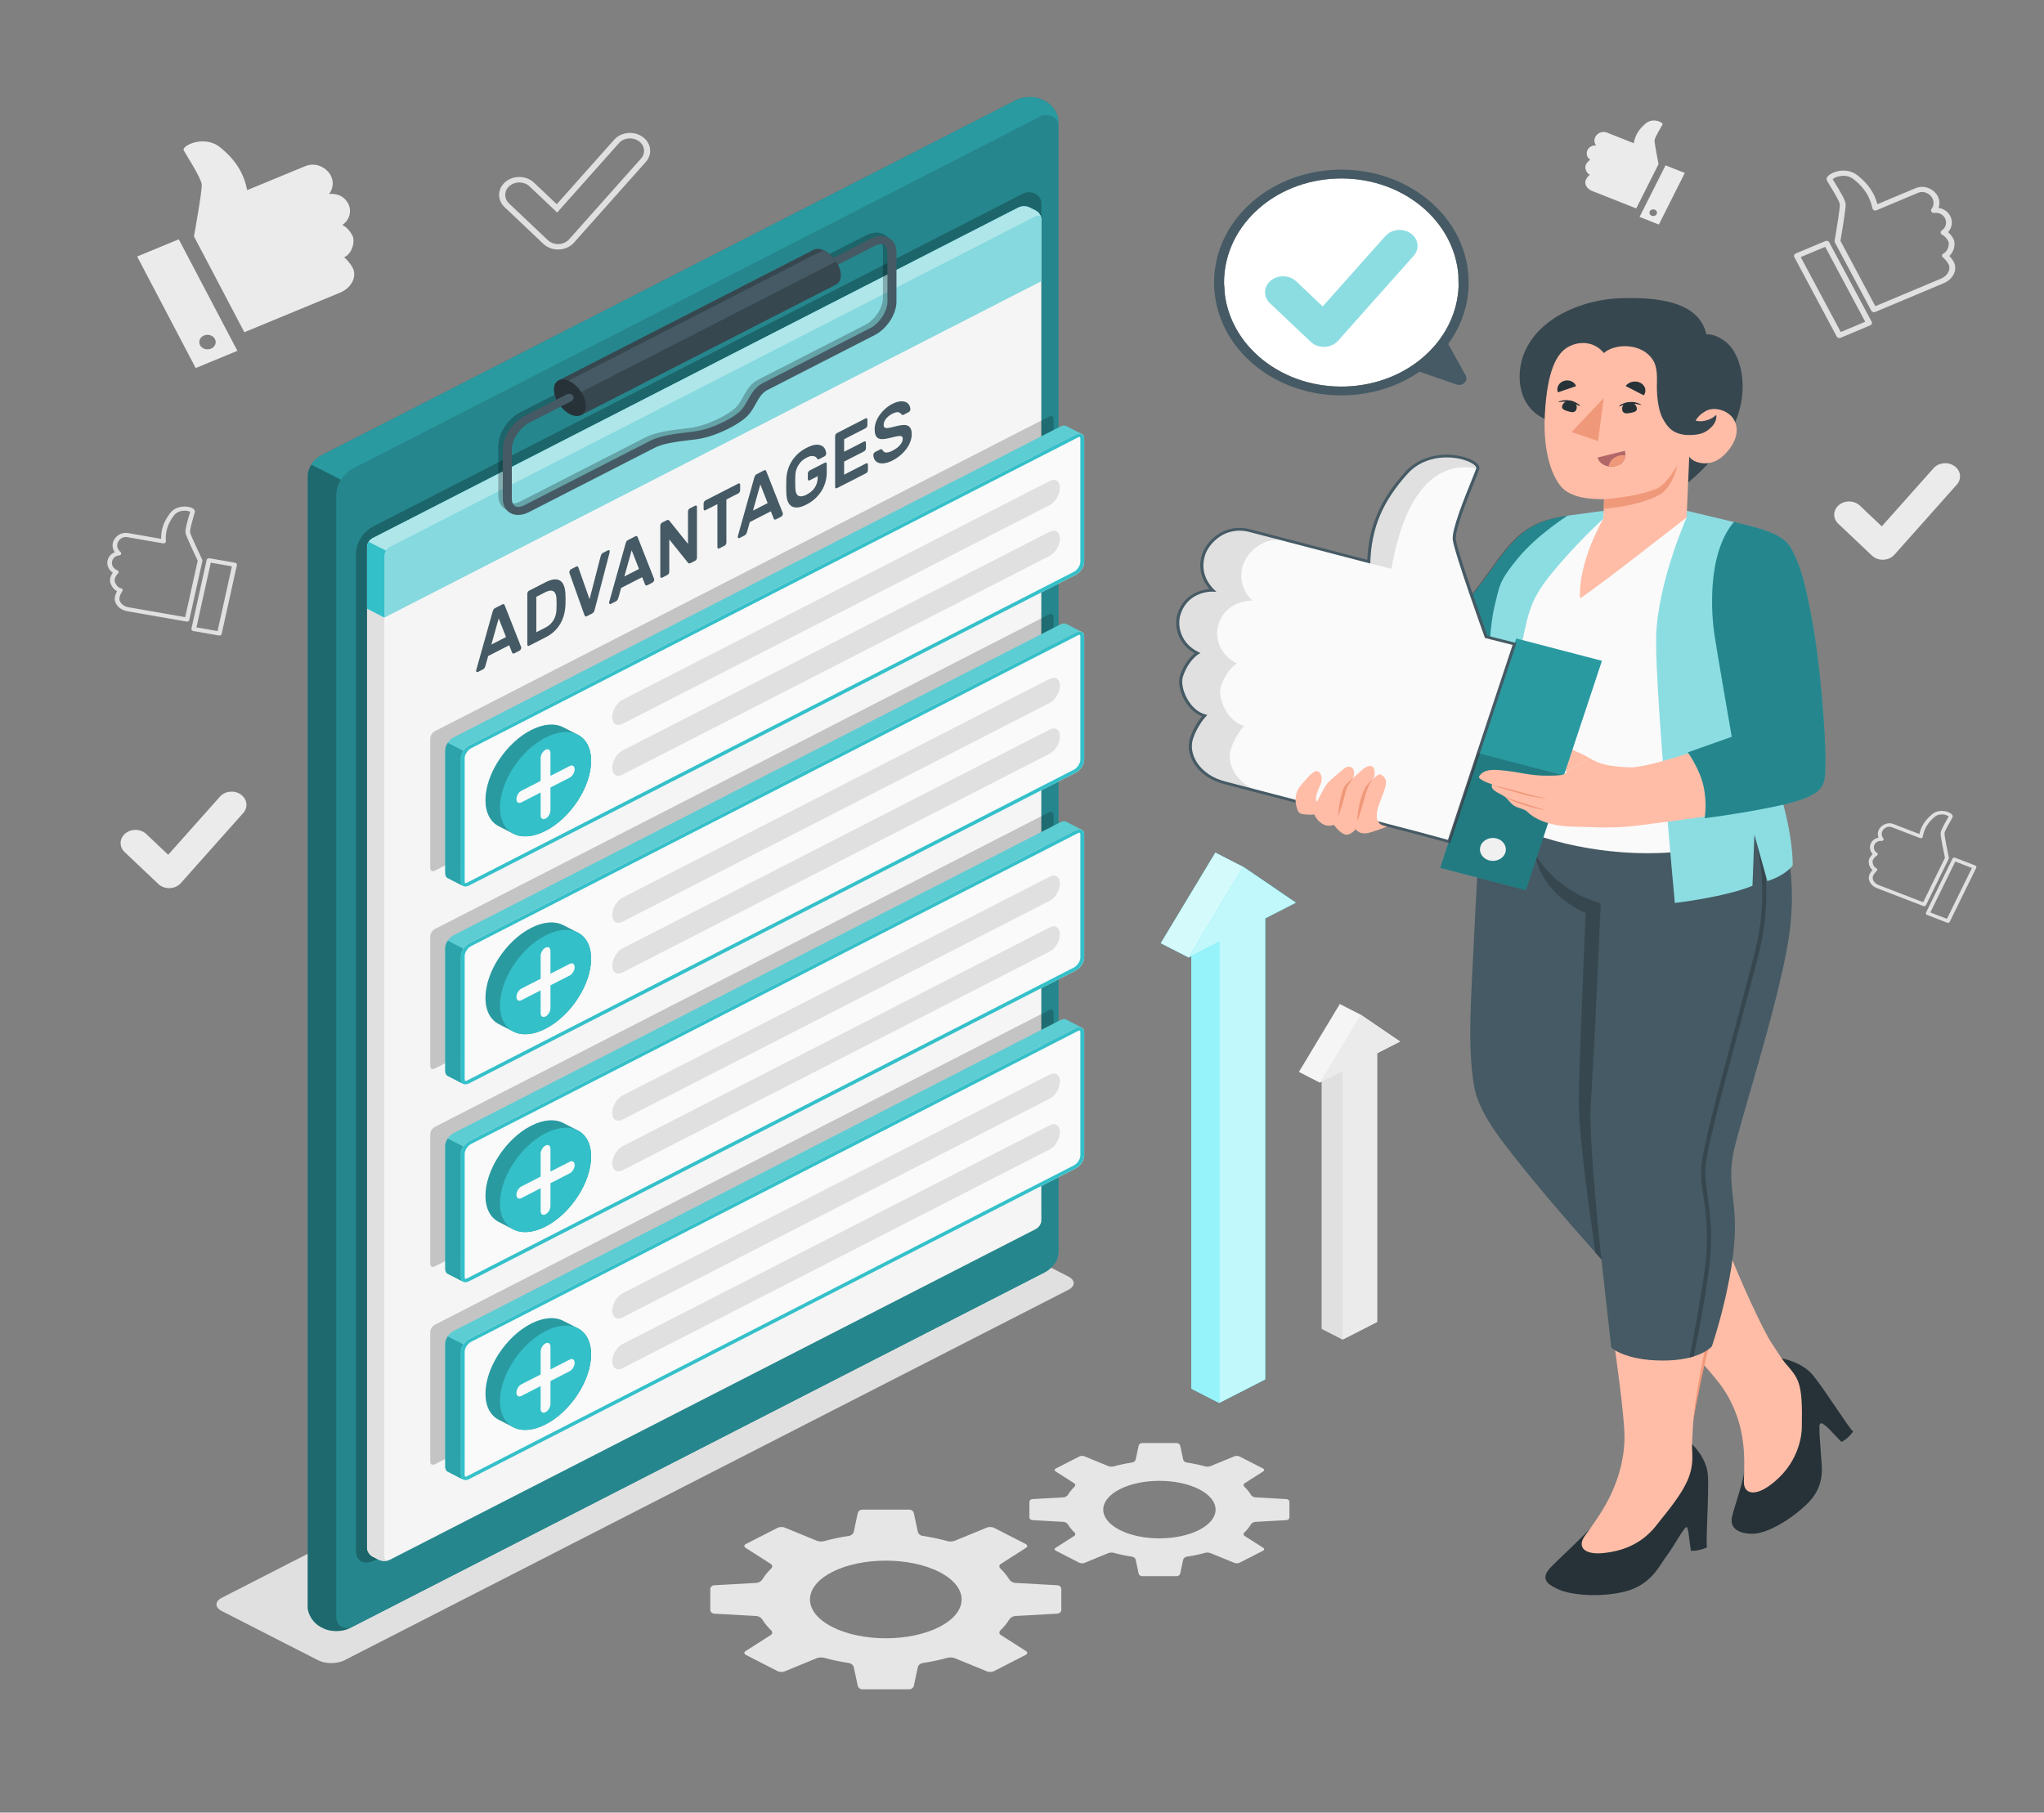 <svg width="416" height="369" viewBox="0 0 416 369" fill="none" xmlns="http://www.w3.org/2000/svg">
<rect x="0" y="0" width="416" height="369" fill="#808080" stroke="none"/>
<path d="M192.494 249.839L45.154 325.253C43.687 326.004 43.687 327.222 45.154 327.972L64.772 337.994C66.239 338.745 68.616 338.745 70.083 337.994L217.424 262.579C218.891 261.828 218.891 260.61 217.424 259.859L197.805 249.838C196.339 249.088 193.961 249.088 192.494 249.839Z" fill="#E0E0E0"/>
<path d="M200.876 310.96L194.329 313.65C193.925 313.816 193.256 313.847 192.831 313.73C191.2 313.277 189.495 312.921 187.748 312.658C187.31 312.592 186.885 312.231 186.802 311.843L185.984 308.016C185.9 307.628 185.473 307.314 185.028 307.314H175.531C175.086 307.314 174.658 307.628 174.575 308.016L173.756 311.843C173.673 312.231 173.248 312.592 172.81 312.658C171.063 312.921 169.359 313.277 167.728 313.73C167.303 313.848 166.634 313.817 166.229 313.651L159.682 310.961C159.279 310.795 158.639 310.821 158.253 311.018L151.794 314.325C151.409 314.522 151.389 314.87 151.751 315.1L156.869 318.367C157.231 318.598 157.265 319.008 156.964 319.299C156.216 320.025 155.608 320.778 155.136 321.548C154.923 321.895 154.418 322.209 153.973 322.233L145.367 322.716C144.923 322.741 144.562 323.082 144.562 323.476V327.735C144.562 328.13 144.923 328.471 145.367 328.496L153.973 328.979C154.418 329.004 154.923 329.317 155.136 329.664C155.608 330.434 156.216 331.187 156.964 331.913C157.265 332.204 157.231 332.614 156.869 332.845L151.751 336.111C151.39 336.341 151.409 336.689 151.794 336.886L158.253 340.194C158.638 340.391 159.278 340.417 159.682 340.25L166.229 337.56C166.633 337.394 167.302 337.363 167.727 337.48C169.358 337.932 171.063 338.289 172.81 338.552C173.249 338.618 173.673 338.98 173.757 339.368L174.575 343.194C174.658 343.583 175.087 343.897 175.531 343.897H185.028C185.473 343.897 185.901 343.583 185.984 343.194L186.803 339.367C186.886 338.98 187.31 338.618 187.749 338.552C189.496 338.288 191.201 337.932 192.832 337.48C193.257 337.363 193.926 337.394 194.33 337.559L200.877 340.249C201.281 340.415 201.921 340.389 202.307 340.192L208.765 336.884C209.151 336.687 209.171 336.34 208.81 336.11L203.691 332.842C203.33 332.612 203.296 332.202 203.596 331.911C204.344 331.186 204.952 330.433 205.424 329.662C205.636 329.316 206.143 329.002 206.587 328.977L215.194 328.493C215.639 328.468 215.999 328.128 215.999 327.733V323.474C215.999 323.079 215.639 322.739 215.194 322.714L206.587 322.231C206.143 322.206 205.637 321.893 205.425 321.547C204.953 320.776 204.345 320.023 203.598 319.298C203.298 319.006 203.332 318.596 203.693 318.366L208.811 315.099C209.172 314.869 209.153 314.522 208.767 314.325L202.308 311.017C201.919 310.82 201.279 310.794 200.876 310.96ZM191.189 320.017C197.216 323.103 197.216 328.106 191.189 331.192C185.163 334.278 175.393 334.279 169.367 331.192C163.342 328.107 163.342 323.102 169.368 320.017C175.394 316.931 185.163 316.931 191.189 320.017Z" fill="#E6E6E6"/>
<path d="M251.228 296.463L246.378 298.457C246.078 298.58 245.583 298.603 245.269 298.516C244.061 298.181 242.798 297.917 241.503 297.722C241.178 297.673 240.863 297.405 240.802 297.117L240.195 294.282C240.134 293.995 239.817 293.762 239.487 293.762H232.452C232.122 293.762 231.804 293.995 231.743 294.282L231.135 297.117C231.074 297.404 230.759 297.672 230.434 297.722C229.14 297.917 227.877 298.181 226.669 298.516C226.355 298.603 225.859 298.58 225.559 298.458L220.709 296.464C220.409 296.341 219.936 296.36 219.65 296.506L214.865 298.957C214.579 299.103 214.565 299.36 214.832 299.531L218.625 301.952C218.893 302.122 218.918 302.427 218.695 302.642C218.141 303.179 217.69 303.737 217.341 304.308C217.184 304.565 216.808 304.797 216.479 304.815L210.102 305.173C209.773 305.192 209.507 305.444 209.507 305.736V308.891C209.507 309.184 209.774 309.436 210.102 309.454L216.479 309.812C216.808 309.831 217.183 310.063 217.341 310.32C217.69 310.891 218.141 311.449 218.695 311.986C218.918 312.202 218.893 312.505 218.625 312.677L214.833 315.096C214.565 315.268 214.58 315.525 214.866 315.671L219.651 318.121C219.936 318.267 220.41 318.286 220.71 318.163L225.56 316.17C225.86 316.047 226.355 316.023 226.669 316.111C227.877 316.446 229.14 316.71 230.435 316.905C230.76 316.953 231.075 317.221 231.136 317.509L231.743 320.344C231.804 320.632 232.121 320.865 232.452 320.865H239.487C239.817 320.865 240.134 320.632 240.196 320.344L240.802 317.509C240.864 317.222 241.178 316.954 241.503 316.905C242.798 316.711 244.061 316.446 245.269 316.111C245.583 316.024 246.079 316.047 246.379 316.17L251.229 318.163C251.528 318.286 252.002 318.267 252.288 318.121L257.073 315.671C257.358 315.525 257.373 315.268 257.105 315.096L253.313 312.676C253.045 312.505 253.02 312.201 253.243 311.986C253.797 311.449 254.248 310.891 254.597 310.32C254.754 310.063 255.129 309.831 255.458 309.812L261.835 309.454C262.164 309.436 262.43 309.184 262.43 308.891V305.736C262.43 305.443 262.163 305.191 261.835 305.173L255.458 304.815C255.129 304.796 254.754 304.565 254.597 304.307C254.248 303.736 253.797 303.179 253.243 302.641C253.021 302.425 253.046 302.121 253.314 301.95L257.106 299.53C257.374 299.359 257.359 299.102 257.074 298.956L252.288 296.505C252.001 296.359 251.528 296.34 251.228 296.463ZM244.052 303.173C248.517 305.46 248.517 309.167 244.052 311.453C239.588 313.739 232.349 313.739 227.885 311.453C223.42 309.167 223.42 305.46 227.885 303.173C232.349 300.887 239.588 300.887 244.052 303.173Z" fill="#E6E6E6"/>
<path d="M206.893 20.333L65.271 92.774C63.808 93.522 62.622 95.344 62.622 96.842V327.152C62.622 328.65 63.81 330.468 65.276 331.211L65.814 331.484C67.281 332.228 69.655 332.223 71.118 331.474L212.742 258.939C214.205 258.19 215.391 256.368 215.391 254.87V24.657C215.391 23.159 214.203 21.341 212.737 20.598L212.198 20.325C210.731 19.581 208.357 19.584 206.893 20.333Z" fill="#34C0C9"/>
<path opacity="0.45" d="M206.893 20.333L65.271 92.774C63.808 93.522 62.622 95.344 62.622 96.842V327.152C62.622 328.65 63.81 330.468 65.276 331.211L65.814 331.484C67.281 332.228 69.655 332.223 71.118 331.474L212.742 258.939C214.205 258.19 215.391 256.368 215.391 254.87V24.657C215.391 23.159 214.203 21.341 212.737 20.598L212.198 20.325C210.731 19.581 208.357 19.584 206.893 20.333Z" fill="black"/>
<path d="M215.39 255.038C215.39 257.104 213.755 258.42 211.73 259.453L72.129 330.943C70.114 331.975 68.469 331.141 68.469 329.066V100.828C68.469 98.519 69.858 96.384 72.113 95.229L211.727 23.709C213.355 22.875 215.391 23.917 215.391 25.585V255.038H215.39Z" fill="#34C0C9"/>
<path opacity="0.3" d="M215.39 255.038C215.39 257.104 213.755 258.42 211.73 259.453L72.129 330.943C70.114 331.975 68.469 331.141 68.469 329.066V100.828C68.469 98.519 69.858 96.384 72.113 95.229L211.727 23.709C213.355 22.875 215.391 23.917 215.391 25.585V255.038H215.39Z" fill="black"/>
<path d="M215.391 24.66V25.582C215.391 23.918 213.352 22.878 211.722 23.71L72.112 95.232C70.98 95.802 70.073 96.625 69.451 97.592C69.431 97.62 69.42 97.637 69.41 97.665L63.368 94.57C63.858 93.819 64.521 93.159 65.275 92.779L206.893 20.335C208.361 19.584 210.736 19.584 212.194 20.326L212.731 20.601C214.199 21.341 215.391 23.159 215.391 24.66Z" fill="#34C0C9"/>
<path opacity="0.2" d="M215.391 24.66V25.582C215.391 23.918 213.352 22.878 211.722 23.71L72.112 95.232C70.98 95.802 70.073 96.625 69.451 97.592C69.431 97.62 69.42 97.637 69.41 97.665L63.368 94.57C63.858 93.819 64.521 93.159 65.275 92.779L206.893 20.335C208.361 19.584 210.736 19.584 212.194 20.326L212.731 20.601C214.199 21.341 215.391 23.159 215.391 24.66Z" fill="black"/>
<path opacity="0.25" d="M211.937 245.524C211.937 247.652 210.254 249.008 208.166 250.071L76.224 317.642C74.149 318.705 72.453 317.846 72.453 315.709V112.806C72.453 110.427 73.884 108.228 76.206 107.039L208.163 39.437C209.84 38.578 211.937 39.651 211.937 41.369V43.853V245.524Z" fill="black"/>
<path d="M75.831 109.571L207.293 42.247C207.914 41.929 208.922 41.929 209.543 42.247L210.811 42.897C211.433 43.215 211.937 43.989 211.937 44.625V248.472C211.937 249.109 211.433 249.882 210.812 250.201L79.352 317.524C78.731 317.842 77.723 317.842 77.101 317.524L75.831 316.873C75.21 316.555 74.705 315.781 74.705 315.144V111.3C74.705 110.663 75.21 109.889 75.831 109.571Z" fill="#F5F5F5"/>
<path d="M79.083 317.632C78.954 317.678 78.815 317.709 78.667 317.732C78.598 317.739 78.52 317.747 78.451 317.755C78.226 317.77 77.992 317.762 77.767 317.732C77.62 317.709 77.481 317.678 77.351 317.632C77.265 317.601 77.178 317.563 77.1 317.525L75.835 316.879C75.211 316.556 74.709 315.788 74.709 315.15V111.306C74.709 110.983 74.83 110.63 75.038 110.322L78.555 112.12C78.356 112.435 78.226 112.789 78.226 113.104V316.948C78.226 317.494 78.59 317.763 79.083 317.632Z" fill="#E0E0E0"/>
<path d="M210.812 42.896L209.544 42.246C208.923 41.928 207.915 41.928 207.294 42.246L75.831 109.57C75.21 109.888 74.705 110.662 74.705 111.299V123.887L78.225 125.701L211.936 57.225V44.624C211.937 43.988 211.433 43.214 210.812 42.896Z" fill="#34C0C9"/>
<path opacity="0.4" d="M210.812 42.896L209.544 42.246C208.923 41.928 207.915 41.928 207.294 42.246L75.831 109.57C75.21 109.888 74.705 110.662 74.705 111.299V123.887L78.225 125.701L211.936 57.225V44.624C211.937 43.988 211.433 43.214 210.812 42.896Z" fill="white"/>
<path d="M211.896 44.322C211.757 43.915 211.325 43.784 210.814 44.045L79.352 111.371C79.04 111.532 78.754 111.801 78.555 112.116L75.038 110.318C75.237 110.003 75.523 109.727 75.835 109.573L207.297 42.248C207.912 41.925 208.926 41.925 209.541 42.248L210.815 42.893C211.342 43.17 211.784 43.761 211.896 44.322Z" fill="#34C0C9"/>
<path opacity="0.6" d="M211.896 44.322C211.757 43.915 211.325 43.784 210.814 44.045L79.352 111.371C79.04 111.532 78.754 111.801 78.555 112.116L75.038 110.318C75.237 110.003 75.523 109.727 75.835 109.573L207.297 42.248C207.912 41.925 208.926 41.925 209.541 42.248L210.815 42.893C211.342 43.17 211.784 43.761 211.896 44.322Z" fill="white"/>
<path d="M74.709 111.302V123.901L78.226 125.701V113.1C78.226 112.785 78.355 112.431 78.554 112.116L75.037 110.318C74.83 110.625 74.709 110.979 74.709 111.302Z" fill="#34C0C9"/>
<g opacity="0.25">
<path d="M181.527 50.675V60.7C181.527 63.239 179.573 66.235 177.095 67.504L155.22 78.704C154.137 79.257 153.522 80.365 152.871 81.528C152.394 82.383 151.898 83.262 151.183 83.978C149.485 85.688 145.778 87.47 143.162 88.211C142.281 88.463 141.4 88.643 140.538 88.748C140.208 88.797 139.841 88.838 139.465 88.879C137.079 89.164 134.106 89.522 132.363 90.418L106.761 103.522C105.991 103.921 105.229 104.116 104.532 104.116C103.99 104.116 103.486 104.003 103.036 103.775C101.99 103.237 101.412 102.171 101.412 100.787V90.763C101.412 88.224 103.357 85.228 105.844 83.959L114.442 79.555C114.478 79.539 114.515 79.522 114.561 79.514C114.973 79.351 115.46 79.498 115.699 79.856C115.928 80.206 115.819 80.662 115.461 80.89C115.433 80.922 115.397 80.947 115.36 80.963L106.762 85.367C104.863 86.344 103.248 88.818 103.248 90.763V100.787C103.248 101.561 103.505 102.13 103.954 102.358C104.403 102.595 105.092 102.497 105.845 102.114L131.446 89.001C133.501 87.951 136.677 87.569 139.218 87.268C139.594 87.227 139.952 87.178 140.282 87.137C141.034 87.04 141.824 86.885 142.612 86.657C144.934 86.006 148.384 84.337 149.807 82.905C150.367 82.351 150.779 81.594 151.228 80.805C151.971 79.47 152.743 78.094 154.303 77.297L176.179 66.097C178.079 65.12 179.694 62.646 179.694 60.7V50.675C179.694 49.91 179.437 49.332 178.987 49.104C178.538 48.868 177.84 48.966 177.097 49.349L169.646 53.166C169.398 52.67 169.077 52.19 168.71 51.766L176.179 47.941C177.528 47.241 178.858 47.159 179.905 47.688C180.949 48.225 181.527 49.292 181.527 50.675Z" fill="black"/>
</g>
<path d="M165.57 50.861L165.571 50.862C166.16 50.555 166.977 50.595 167.88 51.058C169.676 51.977 171.132 54.214 171.132 56.053C171.132 56.979 170.762 57.626 170.167 57.925L170.168 57.926L118.267 84.511L113.669 77.445L165.57 50.861Z" fill="#37474F"/>
<path d="M115.979 80.993L170.189 53.227C169.6 52.316 168.784 51.52 167.88 51.057C167.773 51.002 167.671 50.972 167.566 50.929L114.202 78.263L115.979 80.993Z" fill="#455A64"/>
<path d="M115.979 77.641C114.184 76.722 112.728 77.467 112.728 79.306C112.728 81.145 114.184 83.382 115.979 84.302C117.775 85.221 119.231 84.476 119.231 82.637C119.231 80.798 117.775 78.561 115.979 77.641Z" fill="#263238"/>
<path d="M182.449 51.388V61.413C182.449 63.952 180.495 66.948 178.017 68.217L156.141 79.417C155.059 79.97 154.444 81.077 153.792 82.241C153.315 83.096 152.819 83.975 152.104 84.691C150.406 86.401 146.699 88.183 144.084 88.924C143.203 89.176 142.322 89.356 141.46 89.461C141.13 89.51 140.763 89.55 140.387 89.592C138 89.877 135.028 90.234 133.285 91.13L107.683 104.234C106.913 104.633 106.151 104.828 105.453 104.828C104.912 104.828 104.408 104.715 103.958 104.487C102.912 103.95 102.333 102.883 102.333 101.499V91.475C102.333 88.936 104.279 85.94 106.766 84.671L115.363 80.267C115.4 80.251 115.437 80.235 115.482 80.227C115.895 80.063 116.382 80.21 116.62 80.568C116.849 80.918 116.74 81.374 116.381 81.602C116.353 81.635 116.317 81.659 116.28 81.675L107.682 86.079C105.783 87.056 104.168 89.53 104.168 91.475V101.499C104.168 102.273 104.425 102.843 104.874 103.071C105.324 103.307 106.013 103.209 106.765 102.826L132.366 89.713C134.421 88.663 137.596 88.281 140.139 87.98C140.515 87.939 140.873 87.89 141.203 87.849C141.955 87.752 142.745 87.597 143.533 87.369C145.855 86.718 149.305 85.049 150.728 83.617C151.288 83.063 151.7 82.306 152.149 81.517C152.892 80.182 153.664 78.807 155.224 78.009L177.099 66.809C178.999 65.832 180.614 63.358 180.614 61.413V51.388C180.614 50.623 180.357 50.045 179.907 49.817C179.458 49.581 178.76 49.679 178.017 50.062L170.566 53.879C170.318 53.383 169.997 52.903 169.63 52.479L177.099 48.653C178.448 47.953 179.779 47.872 180.825 48.401C181.871 48.938 182.449 50.005 182.449 51.388Z" fill="#455A64"/>
<path d="M102.239 123.033C102.384 122.959 102.492 122.95 102.564 123.003C102.637 123.057 102.7 123.16 102.755 123.314L106.074 131.74C106.082 131.767 106.087 131.802 106.087 131.844C106.087 131.963 106.05 132.083 105.978 132.205C105.907 132.327 105.82 132.415 105.722 132.465L104.747 132.965C104.567 133.057 104.44 133.076 104.367 133.022C104.295 132.968 104.245 132.906 104.218 132.834L103.636 131.355L99.355 133.548L98.772 135.624C98.746 135.724 98.696 135.837 98.624 135.965C98.55 136.093 98.425 136.203 98.243 136.296L97.268 136.795C97.168 136.846 97.084 136.847 97.012 136.799C96.939 136.751 96.903 136.667 96.903 136.549C96.903 136.507 96.908 136.467 96.916 136.431L100.235 124.606C100.289 124.397 100.353 124.229 100.426 124.101C100.497 123.973 100.606 123.871 100.75 123.798L102.239 123.033ZM102.986 129.684L101.496 125.883L100.005 131.211L102.986 129.684Z" fill="#455A64"/>
<path d="M111.031 118.531C111.698 118.189 112.28 117.997 112.772 117.952C113.263 117.909 113.675 117.994 114.005 118.21C114.333 118.427 114.587 118.761 114.764 119.215C114.939 119.67 115.045 120.224 115.082 120.879C115.117 121.651 115.117 122.442 115.082 123.249C115.045 123.94 114.939 124.603 114.764 125.238C114.587 125.873 114.337 126.467 114.011 127.017C113.686 127.568 113.282 128.071 112.799 128.526C112.316 128.982 111.748 129.377 111.099 129.71L107.684 131.458C107.586 131.508 107.499 131.509 107.427 131.461C107.355 131.413 107.318 131.329 107.318 131.213V120.862C107.318 120.746 107.355 120.625 107.427 120.504C107.499 120.38 107.585 120.294 107.684 120.243L111.031 118.531ZM113.253 121.815C113.235 121.484 113.178 121.194 113.085 120.948C112.989 120.704 112.849 120.52 112.664 120.394C112.479 120.271 112.247 120.219 111.966 120.239C111.686 120.262 111.352 120.371 110.965 120.569L109.149 121.498V128.707L111.032 127.743C111.401 127.553 111.723 127.329 111.994 127.067C112.264 126.805 112.49 126.522 112.67 126.215C112.851 125.91 112.988 125.582 113.084 125.234C113.177 124.887 113.234 124.538 113.252 124.187C113.289 123.378 113.289 122.588 113.253 121.815Z" fill="#455A64"/>
<path d="M119.985 121.988L122.262 113.181C122.288 113.082 122.336 112.97 122.403 112.844C122.47 112.718 122.573 112.621 122.708 112.552L123.738 112.024C123.838 111.973 123.923 111.972 123.995 112.02C124.069 112.07 124.104 112.152 124.104 112.27C124.104 112.292 124.104 112.31 124.104 112.326C124.104 112.341 124.095 112.38 124.077 112.442L121.043 124.073C120.989 124.283 120.925 124.452 120.852 124.58C120.781 124.707 120.672 124.808 120.528 124.882L119.444 125.438C119.299 125.512 119.192 125.522 119.119 125.467C119.046 125.414 118.983 125.31 118.929 125.156L115.895 116.633C115.878 116.589 115.868 116.558 115.868 116.543C115.868 116.527 115.868 116.508 115.868 116.487C115.868 116.369 115.904 116.25 115.977 116.128C116.05 116.004 116.135 115.918 116.235 115.867L117.265 115.339C117.4 115.27 117.501 115.265 117.568 115.321C117.636 115.377 117.684 115.439 117.711 115.512L119.985 121.988Z" fill="#455A64"/>
<path d="M129.304 109.173C129.448 109.099 129.557 109.09 129.629 109.144C129.702 109.197 129.765 109.3 129.819 109.454L133.137 117.88C133.147 117.907 133.151 117.942 133.151 117.985C133.151 118.102 133.115 118.222 133.043 118.344C132.969 118.466 132.884 118.554 132.785 118.605L131.81 119.104C131.629 119.197 131.503 119.215 131.429 119.162C131.358 119.108 131.308 119.045 131.281 118.974L130.699 117.494L126.418 119.687L125.835 121.763C125.808 121.863 125.759 121.977 125.687 122.103C125.614 122.232 125.488 122.341 125.307 122.434L124.332 122.933C124.232 122.984 124.147 122.985 124.074 122.937C124.001 122.89 123.965 122.805 123.965 122.688C123.965 122.645 123.97 122.605 123.979 122.569L127.298 110.744C127.352 110.535 127.415 110.367 127.487 110.238C127.559 110.11 127.668 110.009 127.812 109.935L129.304 109.173ZM130.05 115.825L128.559 112.022L127.069 117.351L130.05 115.825Z" fill="#455A64"/>
<path d="M140.534 114.637C140.38 114.716 140.263 114.727 140.182 114.673C140.1 114.618 140.041 114.574 140.006 114.538L136.213 109.816V116.417C136.213 116.534 136.177 116.655 136.104 116.776C136.031 116.9 135.946 116.986 135.846 117.036L134.75 117.6C134.65 117.65 134.564 117.65 134.492 117.603C134.42 117.555 134.384 117.471 134.384 117.354V107.004C134.384 106.887 134.42 106.766 134.492 106.644C134.564 106.522 134.65 106.434 134.75 106.383L135.698 105.898C135.851 105.82 135.969 105.808 136.049 105.862C136.131 105.917 136.189 105.961 136.226 105.997L140.019 110.719V104.118C140.019 104.001 140.055 103.881 140.127 103.759C140.199 103.636 140.285 103.55 140.385 103.499L141.482 102.937C141.581 102.886 141.666 102.885 141.74 102.933C141.811 102.981 141.848 103.065 141.848 103.182V113.532C141.848 113.649 141.812 113.769 141.74 113.892C141.666 114.015 141.581 114.101 141.482 114.152L140.534 114.637Z" fill="#455A64"/>
<path d="M150.274 98.435C150.372 98.384 150.459 98.382 150.531 98.431C150.603 98.481 150.64 98.563 150.64 98.68V99.817C150.64 99.935 150.604 100.056 150.531 100.177C150.46 100.3 150.373 100.386 150.274 100.437L147.836 101.686V110.465C147.836 110.583 147.798 110.703 147.727 110.825C147.655 110.947 147.568 111.035 147.469 111.085L146.372 111.648C146.272 111.699 146.187 111.701 146.114 111.651C146.043 111.604 146.006 111.52 146.006 111.403V102.623L143.567 103.872C143.469 103.922 143.383 103.924 143.31 103.875C143.237 103.828 143.201 103.744 143.201 103.627V102.488C143.201 102.372 143.237 102.251 143.31 102.13C143.382 102.006 143.468 101.92 143.567 101.869L150.274 98.435Z" fill="#455A64"/>
<path d="M155.488 95.764C155.632 95.69 155.741 95.68 155.813 95.734C155.886 95.788 155.949 95.892 156.002 96.045L159.321 104.471C159.33 104.498 159.335 104.533 159.335 104.575C159.335 104.693 159.299 104.814 159.226 104.936C159.155 105.058 159.068 105.146 158.969 105.196L157.993 105.696C157.813 105.789 157.686 105.807 157.614 105.754C157.541 105.7 157.492 105.638 157.465 105.566L156.883 104.087L152.602 106.279L152.019 108.355C151.992 108.456 151.943 108.569 151.871 108.696C151.798 108.825 151.672 108.935 151.491 109.028L150.515 109.527C150.416 109.578 150.331 109.578 150.258 109.53C150.185 109.483 150.149 109.399 150.149 109.281C150.149 109.239 150.154 109.199 150.163 109.162L153.482 97.337C153.536 97.128 153.599 96.96 153.671 96.832C153.744 96.704 153.852 96.602 153.996 96.529L155.488 95.764ZM156.234 102.415L154.743 98.614L153.253 103.942L156.234 102.415Z" fill="#455A64"/>
<path d="M160.039 97.582C160.057 96.932 160.157 96.296 160.336 95.676C160.518 95.054 160.78 94.466 161.123 93.911C161.465 93.356 161.889 92.846 162.389 92.381C162.891 91.917 163.475 91.513 164.144 91.17C164.929 90.769 165.577 90.556 166.087 90.536C166.597 90.514 167.004 90.595 167.306 90.777C167.609 90.959 167.822 91.198 167.943 91.492C168.065 91.788 168.135 92.054 168.153 92.29C168.161 92.414 168.127 92.535 168.051 92.654C167.974 92.774 167.886 92.86 167.788 92.91L166.69 93.471C166.591 93.522 166.511 93.534 166.453 93.505C166.395 93.477 166.352 93.437 166.323 93.388C166.306 93.353 166.259 93.285 166.183 93.179C166.105 93.074 165.984 92.988 165.816 92.919C165.649 92.849 165.43 92.822 165.159 92.837C164.888 92.854 164.55 92.966 164.144 93.175C163.466 93.521 162.925 94.015 162.518 94.656C162.111 95.296 161.895 95.987 161.868 96.727C161.849 97.142 161.841 97.581 161.841 98.046C161.841 98.512 161.849 98.942 161.868 99.338C161.895 100.212 162.112 100.743 162.518 100.936C162.925 101.127 163.466 101.051 164.144 100.703C164.477 100.532 164.784 100.333 165.065 100.104C165.344 99.876 165.586 99.612 165.789 99.316C165.991 99.02 166.15 98.685 166.263 98.313C166.376 97.939 166.432 97.524 166.432 97.063V96.936L164.78 97.783C164.68 97.834 164.595 97.834 164.522 97.787C164.451 97.737 164.414 97.654 164.414 97.537V96.4C164.414 96.282 164.45 96.163 164.522 96.04C164.595 95.918 164.68 95.83 164.78 95.779L167.895 94.184C167.995 94.133 168.081 94.133 168.153 94.181C168.225 94.229 168.261 94.312 168.261 94.429V96.192C168.261 96.832 168.175 97.466 168.003 98.094C167.832 98.721 167.575 99.318 167.232 99.883C166.888 100.448 166.46 100.972 165.944 101.455C165.43 101.938 164.829 102.355 164.143 102.707C163.456 103.058 162.86 103.257 162.354 103.302C161.847 103.348 161.429 103.262 161.095 103.049C160.761 102.836 160.506 102.505 160.329 102.057C160.153 101.606 160.056 101.067 160.038 100.435C160.029 100.237 160.023 100.016 160.019 99.772C160.014 99.53 160.011 99.279 160.011 99.022C160.011 98.766 160.013 98.516 160.019 98.266C160.024 98.017 160.031 97.79 160.039 97.582Z" fill="#455A64"/>
<path d="M176.281 94.328C176.379 94.277 176.466 94.276 176.538 94.324C176.611 94.373 176.647 94.455 176.647 94.573V95.71C176.647 95.829 176.611 95.948 176.538 96.071C176.466 96.192 176.38 96.28 176.281 96.33L170.334 99.376C170.235 99.426 170.149 99.428 170.077 99.379C170.005 99.332 169.968 99.248 169.968 99.131V88.781C169.968 88.664 170.004 88.544 170.077 88.422C170.148 88.299 170.235 88.212 170.334 88.162L176.173 85.171C176.273 85.12 176.358 85.12 176.431 85.168C176.502 85.216 176.539 85.299 176.539 85.416V86.555C176.539 86.671 176.503 86.793 176.431 86.913C176.359 87.037 176.273 87.123 176.173 87.174L171.798 89.415V91.962L175.875 89.874C175.975 89.823 176.06 89.823 176.133 89.87C176.204 89.919 176.241 90.002 176.241 90.119V91.257C176.241 91.375 176.205 91.495 176.133 91.617C176.061 91.739 175.975 91.826 175.875 91.876L171.798 93.964V96.624L176.281 94.328Z" fill="#455A64"/>
<path d="M181.577 82.243C182.182 81.933 182.716 81.756 183.176 81.713C183.637 81.669 184.02 81.713 184.327 81.845C184.635 81.975 184.867 82.173 185.025 82.44C185.182 82.707 185.271 82.99 185.289 83.291C185.298 83.415 185.264 83.536 185.187 83.655C185.11 83.775 185.022 83.86 184.924 83.911L183.975 84.397C183.822 84.475 183.707 84.5 183.63 84.469C183.554 84.439 183.483 84.383 183.42 84.297C183.284 84.1 183.078 83.973 182.804 83.916C182.527 83.86 182.119 83.969 181.577 84.247C181.343 84.367 181.119 84.512 180.906 84.679C180.694 84.846 180.508 85.026 180.352 85.219C180.194 85.412 180.068 85.612 179.979 85.818C179.888 86.026 179.843 86.23 179.843 86.433C179.843 86.679 179.886 86.857 179.972 86.967C180.056 87.079 180.201 87.138 180.405 87.146C180.608 87.153 180.878 87.12 181.211 87.046C181.545 86.971 181.961 86.87 182.458 86.744C183 86.604 183.467 86.528 183.86 86.513C184.253 86.499 184.573 86.561 184.821 86.695C185.07 86.829 185.255 87.036 185.377 87.315C185.499 87.595 185.56 87.953 185.56 88.392C185.56 88.871 185.469 89.364 185.289 89.867C185.108 90.372 184.85 90.856 184.517 91.319C184.183 91.785 183.772 92.228 183.284 92.648C182.797 93.069 182.25 93.434 181.645 93.745C181.139 94.004 180.655 94.179 180.195 94.27C179.734 94.362 179.326 94.363 178.97 94.273C178.613 94.184 178.326 94.002 178.11 93.729C177.893 93.456 177.772 93.091 177.744 92.635C177.735 92.51 177.769 92.389 177.846 92.27C177.922 92.15 178.011 92.066 178.11 92.015L179.058 91.529C179.211 91.451 179.328 91.423 179.41 91.446C179.492 91.468 179.558 91.529 179.612 91.629C179.675 91.736 179.753 91.835 179.843 91.928C179.934 92.021 180.055 92.081 180.209 92.11C180.362 92.138 180.554 92.128 180.784 92.079C181.015 92.03 181.301 91.918 181.644 91.742C181.915 91.603 182.177 91.446 182.43 91.268C182.683 91.09 182.904 90.897 183.093 90.688C183.282 90.478 183.436 90.261 183.553 90.035C183.671 89.809 183.73 89.575 183.73 89.328C183.73 89.094 183.666 88.933 183.54 88.847C183.414 88.763 183.221 88.734 182.964 88.758C182.707 88.784 182.389 88.845 182.011 88.942C181.631 89.042 181.192 89.142 180.696 89.247C180.244 89.35 179.849 89.4 179.51 89.396C179.172 89.395 178.892 89.322 178.671 89.178C178.45 89.034 178.284 88.818 178.176 88.525C178.068 88.234 178.014 87.849 178.014 87.367C178.014 86.886 178.103 86.398 178.284 85.9C178.466 85.401 178.714 84.926 179.03 84.477C179.346 84.026 179.723 83.606 180.161 83.216C180.601 82.826 181.071 82.502 181.577 82.243Z" fill="#455A64"/>
<g opacity="0.2">
<path d="M88.52 148.835L213.465 84.82C213.993 84.55 214.42 84.77 214.42 85.31V111.757C214.42 112.297 213.992 112.954 213.465 113.223L88.52 177.238C87.992 177.508 87.566 177.289 87.566 176.75V150.303C87.565 149.762 87.992 149.106 88.52 148.835Z" fill="black"/>
</g>
<path d="M220.097 88.322C219.801 88.205 219.404 88.24 218.976 88.46L95.478 151.734C94.552 152.21 93.797 153.37 93.797 154.323V179.4C93.797 179.855 93.969 180.187 94.256 180.352C93.969 180.186 91.422 178.909 91.111 178.744C90.815 178.585 90.629 178.254 90.629 177.784V152.707C90.629 151.754 91.384 150.594 92.318 150.117L215.807 86.838C216.282 86.596 216.71 86.582 217.014 86.741C217.287 86.885 219.497 87.998 220.097 88.322Z" fill="#34C0C9"/>
<g opacity="0.2">
<path d="M220.097 88.322C219.497 87.998 217.287 86.886 217.014 86.741C216.71 86.582 216.282 86.595 215.807 86.838L92.318 150.117C91.852 150.355 91.43 150.763 91.125 151.231L94.29 152.852C94.594 152.382 95.015 151.972 95.479 151.734L218.976 88.46C219.404 88.239 219.801 88.205 220.097 88.322Z" fill="white"/>
</g>
<path d="M95.48 151.734L218.973 88.46C219.904 87.984 220.659 88.37 220.659 89.324V114.402C220.659 115.355 219.904 116.515 218.973 116.991L95.48 180.265C94.549 180.742 93.794 180.355 93.794 179.402V154.325C93.794 153.37 94.549 152.211 95.48 151.734Z" fill="#FAFAFA"/>
<path d="M94.29 152.852L91.125 151.231C90.818 151.7 90.628 152.23 90.628 152.707V177.784C90.628 178.254 90.815 178.585 91.111 178.744C91.422 178.91 93.968 180.188 94.256 180.353C93.968 180.187 93.796 179.856 93.796 179.4V154.323C93.797 153.847 93.986 153.319 94.29 152.852Z" fill="#34C0C9"/>
<path opacity="0.15" d="M94.29 152.852L91.125 151.231C90.818 151.7 90.628 152.23 90.628 152.707V177.784C90.628 178.254 90.815 178.585 91.111 178.744C91.422 178.91 93.968 180.188 94.256 180.353C93.968 180.187 93.796 179.856 93.796 179.4V154.323C93.797 153.847 93.986 153.319 94.29 152.852Z" fill="black"/>
<path d="M219.726 88.947C219.876 88.947 219.88 89.285 219.88 89.324V114.402C219.88 115.109 219.274 116.039 218.584 116.394L95.09 179.668C94.894 179.768 94.771 179.779 94.727 179.779C94.577 179.779 94.573 179.441 94.573 179.402V154.325C94.573 153.618 95.178 152.686 95.869 152.333L219.363 89.059C219.559 88.958 219.682 88.947 219.726 88.947ZM219.726 88.256C219.5 88.256 219.244 88.322 218.973 88.46L95.48 151.734C94.549 152.211 93.794 153.37 93.794 154.324V179.401C93.794 180.077 94.173 180.468 94.727 180.468C94.953 180.468 95.209 180.403 95.48 180.264L218.973 116.99C219.904 116.513 220.659 115.354 220.659 114.4V89.322C220.659 88.647 220.279 88.256 219.726 88.256Z" fill="#34C0C9"/>
<path d="M117.587 149.568C119.265 150.427 120.302 152.269 120.302 154.892C120.302 160.137 116.151 166.515 111.03 169.137C108.47 170.448 106.152 170.572 104.474 169.713C103.455 169.192 102.537 168.722 101.518 168.2C99.84 167.341 98.802 165.497 98.802 162.875C98.802 157.63 102.954 151.252 108.075 148.63C110.635 147.318 112.953 147.194 114.631 148.054C115.65 148.576 116.568 149.046 117.587 149.568Z" fill="#34C0C9"/>
<path opacity="0.2" d="M117.587 149.568C119.265 150.427 120.302 152.269 120.302 154.892C120.302 160.137 116.151 166.515 111.03 169.137C108.47 170.448 106.152 170.572 104.474 169.713C103.455 169.192 102.537 168.722 101.518 168.2C99.84 167.341 98.802 165.497 98.802 162.875C98.802 157.63 102.954 151.252 108.075 148.63C110.635 147.318 112.953 147.194 114.631 148.054C115.65 148.576 116.568 149.046 117.587 149.568Z" fill="black"/>
<path d="M111.03 169.138C108.47 170.449 106.152 170.573 104.474 169.713C102.796 168.854 101.759 167.012 101.759 164.389C101.759 159.144 105.91 152.766 111.03 150.143C113.59 148.832 115.909 148.708 117.587 149.567C119.265 150.426 120.302 152.269 120.302 154.891C120.302 160.137 116.151 166.515 111.03 169.138Z" fill="#34C0C9"/>
<path d="M115.956 155.937L112.029 157.948V153.304C112.029 152.652 111.582 152.352 111.03 152.635C110.479 152.917 110.032 153.674 110.032 154.327V158.971L106.105 160.982C105.553 161.265 105.107 162.022 105.107 162.674C105.107 163.327 105.553 163.626 106.105 163.344L110.032 161.333V165.977C110.032 166.629 110.479 166.929 111.03 166.646C111.582 166.364 112.029 165.606 112.029 164.954V160.31L115.956 158.299C116.507 158.016 116.954 157.259 116.954 156.607C116.954 155.955 116.507 155.655 115.956 155.937Z" fill="#FAFAFA"/>
<path d="M126.684 147.368L213.642 102.818C214.787 102.231 215.717 100.657 215.717 99.302C215.717 97.946 214.788 97.323 213.642 97.91L126.684 142.461C125.538 143.047 124.609 144.622 124.609 145.977C124.609 147.332 125.538 147.956 126.684 147.368ZM213.642 108.241L126.684 152.791C125.538 153.378 124.609 154.953 124.609 156.308C124.609 157.663 125.538 158.286 126.684 157.699L213.642 113.149C214.787 112.562 215.717 110.987 215.717 109.632C215.717 108.277 214.788 107.654 213.642 108.241Z" fill="#E0E0E0"/>
<g opacity="0.2">
<path d="M88.52 189.113L213.465 125.098C213.993 124.828 214.42 125.047 214.42 125.588V152.035C214.42 152.575 213.992 153.232 213.465 153.501L88.52 217.516C87.992 217.786 87.566 217.567 87.566 217.027V190.58C87.565 190.04 87.992 189.383 88.52 189.113Z" fill="black"/>
</g>
<path d="M220.097 128.6C219.801 128.482 219.404 128.517 218.976 128.738L95.478 192.011C94.552 192.487 93.797 193.648 93.797 194.6V219.677C93.797 220.133 93.969 220.464 94.256 220.63C93.969 220.464 91.422 219.186 91.111 219.021C90.815 218.862 90.629 218.531 90.629 218.061V192.984C90.629 192.031 91.384 190.871 92.318 190.394L215.807 127.115C216.282 126.873 216.71 126.859 217.014 127.018C217.287 127.163 219.497 128.275 220.097 128.6Z" fill="#34C0C9"/>
<g opacity="0.2">
<path d="M220.097 128.599C219.497 128.275 217.287 127.163 217.014 127.018C216.71 126.859 216.282 126.873 215.807 127.115L92.318 190.394C91.852 190.632 91.43 191.04 91.125 191.508L94.29 193.129C94.594 192.659 95.015 192.249 95.479 192.011L218.976 128.737C219.404 128.517 219.801 128.482 220.097 128.599Z" fill="white"/>
</g>
<path d="M95.48 192.011L218.973 128.737C219.904 128.261 220.659 128.647 220.659 129.601V154.679C220.659 155.632 219.904 156.792 218.973 157.269L95.48 220.542C94.549 221.019 93.794 220.632 93.794 219.679V194.601C93.794 193.648 94.549 192.488 95.48 192.011Z" fill="#FAFAFA"/>
<path d="M94.29 193.129L91.125 191.508C90.818 191.977 90.628 192.507 90.628 192.984V218.061C90.628 218.53 90.815 218.862 91.111 219.021C91.422 219.187 93.968 220.464 94.256 220.63C93.968 220.463 93.796 220.132 93.796 219.677V194.6C93.797 194.125 93.986 193.597 94.29 193.129Z" fill="#34C0C9"/>
<path opacity="0.15" d="M94.29 193.129L91.125 191.508C90.818 191.977 90.628 192.507 90.628 192.984V218.061C90.628 218.53 90.815 218.862 91.111 219.021C91.422 219.187 93.968 220.464 94.256 220.63C93.968 220.463 93.796 220.132 93.796 219.677V194.6C93.797 194.125 93.986 193.597 94.29 193.129Z" fill="black"/>
<path d="M219.726 129.224C219.876 129.224 219.88 129.562 219.88 129.601V154.679C219.88 155.386 219.274 156.317 218.584 156.671L95.09 219.945C94.894 220.046 94.771 220.056 94.727 220.056C94.577 220.056 94.573 219.718 94.573 219.679V194.601C94.573 193.894 95.178 192.963 95.869 192.609L219.363 129.335C219.559 129.235 219.682 129.224 219.726 129.224ZM219.726 128.534C219.5 128.534 219.244 128.599 218.973 128.738L95.48 192.012C94.549 192.489 93.794 193.648 93.794 194.602V219.68C93.794 220.356 94.173 220.747 94.727 220.747C94.953 220.747 95.209 220.681 95.48 220.542L218.973 157.269C219.904 156.792 220.659 155.632 220.659 154.679V129.601C220.659 128.924 220.279 128.534 219.726 128.534Z" fill="#34C0C9"/>
<path d="M117.587 189.845C119.265 190.704 120.302 192.546 120.302 195.169C120.302 200.414 116.151 206.792 111.03 209.414C108.47 210.726 106.152 210.85 104.474 209.991C103.455 209.469 102.537 208.999 101.518 208.477C99.84 207.618 98.802 205.774 98.802 203.152C98.802 197.906 102.954 191.529 108.075 188.907C110.635 187.595 112.953 187.471 114.631 188.331C115.65 188.853 116.568 189.323 117.587 189.845Z" fill="#34C0C9"/>
<path opacity="0.2" d="M117.587 189.845C119.265 190.704 120.302 192.546 120.302 195.169C120.302 200.414 116.151 206.792 111.03 209.414C108.47 210.726 106.152 210.85 104.474 209.991C103.455 209.469 102.537 208.999 101.518 208.477C99.84 207.618 98.802 205.774 98.802 203.152C98.802 197.906 102.954 191.529 108.075 188.907C110.635 187.595 112.953 187.471 114.631 188.331C115.65 188.853 116.568 189.323 117.587 189.845Z" fill="black"/>
<path d="M111.03 209.415C108.47 210.726 106.152 210.85 104.474 209.991C102.796 209.131 101.759 207.289 101.759 204.666C101.759 199.421 105.91 193.043 111.03 190.42C113.59 189.109 115.909 188.985 117.587 189.845C119.265 190.704 120.302 192.546 120.302 195.169C120.302 200.414 116.151 206.793 111.03 209.415Z" fill="#34C0C9"/>
<path d="M115.956 196.214L112.029 198.225V193.581C112.029 192.929 111.582 192.629 111.03 192.912C110.479 193.194 110.032 193.952 110.032 194.604V199.248L106.105 201.259C105.553 201.542 105.107 202.299 105.107 202.952C105.107 203.604 105.553 203.904 106.105 203.621L110.032 201.61V206.254C110.032 206.906 110.479 207.206 111.03 206.923C111.582 206.641 112.029 205.884 112.029 205.231V200.587L115.956 198.576C116.507 198.293 116.954 197.536 116.954 196.884C116.954 196.231 116.507 195.932 115.956 196.214Z" fill="#FAFAFA"/>
<path d="M126.684 187.646L213.642 143.096C214.787 142.509 215.717 140.934 215.717 139.579C215.717 138.224 214.788 137.601 213.642 138.188L126.684 182.738C125.538 183.325 124.609 184.9 124.609 186.255C124.609 187.61 125.538 188.233 126.684 187.646ZM213.642 148.518L126.684 193.068C125.538 193.655 124.609 195.23 124.609 196.585C124.609 197.94 125.538 198.563 126.684 197.976L213.642 153.426C214.787 152.839 215.717 151.264 215.717 149.909C215.717 148.554 214.788 147.931 213.642 148.518Z" fill="#E0E0E0"/>
<g opacity="0.2">
<path d="M88.52 229.39L213.465 165.375C213.993 165.105 214.42 165.325 214.42 165.865V192.312C214.42 192.852 213.992 193.509 213.465 193.779L88.52 257.794C87.992 258.064 87.566 257.845 87.566 257.304V230.857C87.565 230.317 87.992 229.66 88.52 229.39Z" fill="black"/>
</g>
<path d="M220.097 168.877C219.801 168.759 219.404 168.794 218.976 169.015L95.478 232.288C94.552 232.765 93.797 233.925 93.797 234.877V259.954C93.797 260.409 93.969 260.741 94.256 260.907C93.969 260.741 91.422 259.463 91.111 259.298C90.815 259.139 90.629 258.808 90.629 258.338V233.261C90.629 232.308 91.384 231.148 92.318 230.672L215.807 167.392C216.282 167.15 216.71 167.136 217.014 167.295C217.287 167.44 219.497 168.553 220.097 168.877Z" fill="#34C0C9"/>
<g opacity="0.2">
<path d="M220.097 168.877C219.497 168.552 217.287 167.44 217.014 167.295C216.71 167.136 216.282 167.15 215.807 167.392L92.318 230.671C91.852 230.909 91.43 231.317 91.125 231.785L94.29 233.406C94.594 232.936 95.015 232.526 95.479 232.288L218.976 169.015C219.404 168.794 219.801 168.759 220.097 168.877Z" fill="white"/>
</g>
<path d="M95.48 232.289L218.973 169.015C219.904 168.539 220.659 168.925 220.659 169.879V194.957C220.659 195.91 219.904 197.07 218.973 197.546L95.48 260.82C94.549 261.297 93.794 260.91 93.794 259.957V234.879C93.794 233.925 94.549 232.766 95.48 232.289Z" fill="#FAFAFA"/>
<path d="M94.29 233.407L91.125 231.786C90.818 232.255 90.628 232.784 90.628 233.262V258.338C90.628 258.808 90.815 259.139 91.111 259.299C91.422 259.465 93.968 260.742 94.256 260.907C93.968 260.741 93.796 260.41 93.796 259.955V234.878C93.797 234.402 93.986 233.874 94.29 233.407Z" fill="#34C0C9"/>
<path opacity="0.15" d="M94.29 233.407L91.125 231.786C90.818 232.255 90.628 232.784 90.628 233.262V258.338C90.628 258.808 90.815 259.139 91.111 259.299C91.422 259.465 93.968 260.742 94.256 260.907C93.968 260.741 93.796 260.41 93.796 259.955V234.878C93.797 234.402 93.986 233.874 94.29 233.407Z" fill="black"/>
<path d="M219.726 169.502C219.876 169.502 219.88 169.84 219.88 169.879V194.957C219.88 195.664 219.274 196.594 218.584 196.949L95.09 260.222C94.894 260.324 94.771 260.334 94.727 260.334C94.577 260.334 94.573 259.996 94.573 259.957V234.879C94.573 234.172 95.178 233.241 95.869 232.887L219.363 169.613C219.559 169.513 219.682 169.502 219.726 169.502ZM219.726 168.811C219.5 168.811 219.244 168.877 218.973 169.015L95.48 232.289C94.549 232.766 93.794 233.925 93.794 234.879V259.957C93.794 260.633 94.173 261.024 94.727 261.024C94.953 261.024 95.209 260.958 95.48 260.82L218.973 197.546C219.904 197.069 220.659 195.909 220.659 194.956V169.878C220.659 169.202 220.279 168.811 219.726 168.811Z" fill="#34C0C9"/>
<path d="M117.587 230.122C119.265 230.981 120.302 232.824 120.302 235.447C120.302 240.692 116.151 247.07 111.03 249.693C108.47 251.004 106.152 251.128 104.474 250.269C103.455 249.747 102.537 249.277 101.518 248.755C99.84 247.896 98.802 246.053 98.802 243.431C98.802 238.186 102.954 231.808 108.075 229.185C110.635 227.874 112.953 227.75 114.631 228.61C115.65 229.13 116.568 229.601 117.587 230.122Z" fill="#34C0C9"/>
<path opacity="0.2" d="M117.587 230.122C119.265 230.981 120.302 232.824 120.302 235.447C120.302 240.692 116.151 247.07 111.03 249.693C108.47 251.004 106.152 251.128 104.474 250.269C103.455 249.747 102.537 249.277 101.518 248.755C99.84 247.896 98.802 246.053 98.802 243.431C98.802 238.186 102.954 231.808 108.075 229.185C110.635 227.874 112.953 227.75 114.631 228.61C115.65 229.13 116.568 229.601 117.587 230.122Z" fill="black"/>
<path d="M111.03 249.692C108.47 251.003 106.152 251.127 104.474 250.268C102.796 249.409 101.759 247.566 101.759 244.943C101.759 239.698 105.91 233.32 111.03 230.697C113.59 229.386 115.909 229.262 117.587 230.121C119.265 230.981 120.302 232.823 120.302 235.446C120.302 240.692 116.151 247.07 111.03 249.692Z" fill="#34C0C9"/>
<path d="M115.956 236.492L112.029 238.503V233.859C112.029 233.207 111.582 232.907 111.03 233.19C110.479 233.472 110.032 234.229 110.032 234.882V239.526L106.105 241.537C105.553 241.82 105.107 242.577 105.107 243.229C105.107 243.882 105.553 244.181 106.105 243.899L110.032 241.888V246.532C110.032 247.184 110.479 247.484 111.03 247.201C111.582 246.919 112.029 246.161 112.029 245.509V240.865L115.956 238.854C116.507 238.571 116.954 237.814 116.954 237.161C116.954 236.509 116.507 236.209 115.956 236.492Z" fill="#FAFAFA"/>
<path d="M126.684 227.923L213.642 183.373C214.787 182.786 215.717 181.211 215.717 179.856C215.717 178.502 214.788 177.879 213.642 178.465L126.684 223.015C125.538 223.602 124.609 225.177 124.609 226.532C124.609 227.887 125.538 228.51 126.684 227.923ZM213.642 188.796L126.684 233.346C125.538 233.933 124.609 235.508 124.609 236.863C124.609 238.218 125.538 238.841 126.684 238.254L213.642 193.704C214.787 193.117 215.717 191.542 215.717 190.187C215.717 188.832 214.788 188.208 213.642 188.796Z" fill="#E0E0E0"/>
<g opacity="0.2">
<path d="M88.52 269.668L213.465 205.653C213.993 205.383 214.42 205.602 214.42 206.143V232.59C214.42 233.13 213.992 233.787 213.465 234.057L88.52 298.072C87.992 298.342 87.566 298.122 87.566 297.582V271.135C87.565 270.594 87.992 269.938 88.52 269.668Z" fill="black"/>
</g>
<path d="M220.097 209.154C219.801 209.037 219.404 209.072 218.976 209.292L95.478 272.566C94.552 273.042 93.797 274.202 93.797 275.155V300.232C93.797 300.688 93.969 301.019 94.256 301.184C93.969 301.018 91.422 299.741 91.111 299.576C90.815 299.417 90.629 299.086 90.629 298.616V273.539C90.629 272.586 91.384 271.426 92.318 270.949L215.807 207.67C216.282 207.428 216.71 207.414 217.014 207.573C217.287 207.718 219.497 208.83 220.097 209.154Z" fill="#34C0C9"/>
<g opacity="0.2">
<path d="M220.097 209.154C219.497 208.83 217.287 207.718 217.014 207.573C216.71 207.414 216.282 207.427 215.807 207.669L92.318 270.949C91.852 271.187 91.43 271.595 91.125 272.063L94.29 273.684C94.594 273.214 95.015 272.804 95.479 272.565L218.976 209.292C219.404 209.072 219.801 209.037 220.097 209.154Z" fill="white"/>
</g>
<path d="M95.48 272.566L218.973 209.292C219.904 208.816 220.659 209.202 220.659 210.156V235.234C220.659 236.187 219.904 237.347 218.973 237.823L95.48 301.097C94.549 301.574 93.794 301.187 93.794 300.234V275.157C93.794 274.202 94.549 273.043 95.48 272.566Z" fill="#FAFAFA"/>
<path d="M94.29 273.684L91.125 272.063C90.818 272.532 90.628 273.061 90.628 273.539V298.615C90.628 299.085 90.815 299.416 91.111 299.576C91.422 299.742 93.968 301.019 94.256 301.184C93.968 301.018 93.796 300.687 93.796 300.232V275.155C93.797 274.679 93.986 274.151 94.29 273.684Z" fill="#34C0C9"/>
<path opacity="0.15" d="M94.29 273.684L91.125 272.063C90.818 272.532 90.628 273.061 90.628 273.539V298.615C90.628 299.085 90.815 299.416 91.111 299.576C91.422 299.742 93.968 301.019 94.256 301.184C93.968 301.018 93.796 300.687 93.796 300.232V275.155C93.797 274.679 93.986 274.151 94.29 273.684Z" fill="black"/>
<path d="M219.726 209.779C219.876 209.779 219.88 210.117 219.88 210.156V235.234C219.88 235.941 219.274 236.871 218.584 237.226L95.09 300.5C94.894 300.601 94.771 300.611 94.727 300.611C94.577 300.611 94.573 300.273 94.573 300.234V275.157C94.573 274.45 95.178 273.519 95.869 273.165L219.363 209.891C219.559 209.79 219.682 209.779 219.726 209.779ZM219.726 209.088C219.5 209.088 219.244 209.154 218.973 209.292L95.48 272.566C94.549 273.043 93.794 274.202 93.794 275.156V300.233C93.794 300.91 94.173 301.3 94.727 301.3C94.953 301.3 95.209 301.235 95.48 301.096L218.973 237.822C219.904 237.345 220.659 236.186 220.659 235.232V210.154C220.659 209.479 220.279 209.088 219.726 209.088Z" fill="#34C0C9"/>
<path d="M117.587 270.4C119.265 271.259 120.302 273.101 120.302 275.724C120.302 280.969 116.151 287.347 111.03 289.969C108.47 291.28 106.152 291.404 104.474 290.545C103.455 290.024 102.537 289.554 101.518 289.032C99.84 288.173 98.802 286.329 98.802 283.707C98.802 278.461 102.954 272.084 108.075 269.462C110.635 268.15 112.953 268.027 114.631 268.886C115.65 269.408 116.568 269.878 117.587 270.4Z" fill="#34C0C9"/>
<path opacity="0.2" d="M117.587 270.4C119.265 271.259 120.302 273.101 120.302 275.724C120.302 280.969 116.151 287.347 111.03 289.969C108.47 291.28 106.152 291.404 104.474 290.545C103.455 290.024 102.537 289.554 101.518 289.032C99.84 288.173 98.802 286.329 98.802 283.707C98.802 278.461 102.954 272.084 108.075 269.462C110.635 268.15 112.953 268.027 114.631 268.886C115.65 269.408 116.568 269.878 117.587 270.4Z" fill="black"/>
<path d="M111.03 289.97C108.47 291.281 106.152 291.405 104.474 290.545C102.796 289.686 101.759 287.844 101.759 285.221C101.759 279.976 105.91 273.598 111.03 270.975C113.59 269.664 115.909 269.54 117.587 270.399C119.265 271.259 120.302 273.101 120.302 275.724C120.302 280.969 116.151 287.347 111.03 289.97Z" fill="#34C0C9"/>
<path d="M115.956 276.769L112.029 278.78V274.136C112.029 273.484 111.582 273.184 111.03 273.467C110.479 273.749 110.032 274.506 110.032 275.159V279.803L106.105 281.814C105.553 282.097 105.107 282.854 105.107 283.506C105.107 284.159 105.553 284.458 106.105 284.176L110.032 282.165V286.809C110.032 287.461 110.479 287.761 111.03 287.478C111.582 287.196 112.029 286.438 112.029 285.786V281.142L115.956 279.131C116.507 278.848 116.954 278.091 116.954 277.439C116.954 276.787 116.507 276.487 115.956 276.769Z" fill="#FAFAFA"/>
<path d="M126.684 268.201L213.642 223.651C214.787 223.064 215.717 221.489 215.717 220.134C215.717 218.779 214.788 218.156 213.642 218.743L126.684 263.293C125.538 263.88 124.609 265.455 124.609 266.81C124.609 268.165 125.538 268.788 126.684 268.201ZM213.642 229.073L126.684 273.623C125.538 274.21 124.609 275.785 124.609 277.14C124.609 278.495 125.538 279.118 126.684 278.531L213.642 233.981C214.787 233.394 215.717 231.819 215.717 230.464C215.717 229.109 214.788 228.486 213.642 229.073Z" fill="#E0E0E0"/>
<path d="M242.462 282.68L248.138 285.586L257.48 280.802V186.945L263.708 183.756L253.024 176.47L247.348 173.564L236.235 192.012L241.911 194.918L242.463 194.636L242.462 282.68Z" fill="#2CE6F2"/>
<path opacity="0.8" d="M242.462 282.68L248.138 285.586L257.48 280.802V186.945L263.708 183.756L253.024 176.47L247.348 173.564L236.235 192.012L241.911 194.918L242.463 194.636L242.462 282.68Z" fill="white"/>
<path d="M248.138 285.586L257.48 280.802V186.945L263.708 183.756L253.024 176.47L241.911 194.918L248.138 191.729V285.586Z" fill="#2CE6F2"/>
<path opacity="0.7" d="M248.138 285.586L257.48 280.802V186.945L263.708 183.756L253.024 176.47L241.911 194.918L248.138 191.729V285.586Z" fill="white"/>
<path d="M242.462 282.68L248.138 285.586V191.729L242.463 194.636L242.462 282.68Z" fill="#2CE6F2"/>
<path opacity="0.5" d="M242.462 282.68L248.138 285.586V191.729L242.463 194.636L242.462 282.68Z" fill="white"/>
<path d="M269.02 270.512L273.273 272.69L280.274 269.105V214.416L284.942 212.026L276.935 206.566L272.681 204.388L264.353 218.213L268.606 220.392L269.02 220.179V270.512Z" fill="#F5F5F5"/>
<path d="M273.273 272.69L280.274 269.105V214.416L284.942 212.026L276.935 206.566L268.606 220.392L273.273 218.002V272.69Z" fill="#EBEBEB"/>
<path d="M269.02 270.512L273.273 272.69V218.002L269.02 220.179V270.512Z" fill="#E0E0E0"/>
<path d="M362.541 276.509C362.541 276.509 366.608 277.177 368.883 279.855C371.157 282.532 376.146 290.529 377.146 291.428C377.146 291.428 376.195 292.849 374.777 293.54L372.073 290.706C371.399 290.192 370.295 288.912 370.283 290.549C370.272 292.187 370.467 293.716 370.662 296.891C370.78 298.818 371.5 302.63 367.676 306.26C364.101 309.654 359.844 311.925 357.233 312.2C355.677 312.364 352.19 312.012 352.429 309.271C352.557 307.817 354.647 302.342 354.977 299.69C355.321 296.937 362.541 276.509 362.541 276.509Z" fill="#263238"/>
<path d="M363.161 277.274C362.654 276.676 361.072 274.177 360.308 273.014C359.545 271.849 356.386 265.737 352.5 256.349C347.497 244.263 338.901 235.253 336.279 230.698C333.525 225.911 330.693 220.385 328.979 215.23L317.851 221.5L303.415 220.986C303.222 222.885 304.038 225.432 305.577 228.416L305.574 228.418C305.588 228.443 305.604 228.469 305.616 228.495C305.756 228.765 305.91 229.043 306.061 229.319C309.14 234.992 314.464 241.88 320.421 248.852C320.469 248.908 320.516 248.964 320.565 249.02C320.635 249.102 320.705 249.185 320.775 249.267C326.516 256.009 332.841 262.875 338.362 268.824L338.369 268.684C344.302 275.054 349.101 280.222 350.794 282.805C355.743 290.352 354.982 297.635 354.916 301.611C354.875 304.096 357.049 304.61 360.032 302.5C366.111 298.201 366.68 292.187 366.711 290.676C366.912 281.12 366.099 280.732 363.161 277.274Z" fill="#FFBDA7"/>
<path d="M303.455 151.01C302.32 158.719 301.206 165.891 300.232 186.318C299.413 203.492 298.566 212.691 300.025 221.166C300.545 224.186 302.3 227.707 305.614 232.142C315.998 246.031 336.353 267.831 336.353 267.831C336.353 267.831 340.895 267.698 346.337 263.608C351.597 259.656 351.746 253.914 351.746 253.914C351.746 253.914 351.165 250.718 342.576 237.907C333.986 225.096 332.709 211.122 332.709 211.122L337.377 156.192C324.354 157.434 309.6 155.398 303.455 151.01Z" fill="#455A64"/>
<path d="M346.338 263.608C351.597 259.656 351.747 253.913 351.747 253.913C351.747 253.913 351.166 250.717 342.577 237.906C333.988 225.095 332.71 211.121 332.71 211.121L336.284 169.069C326.059 167.77 311.824 168.088 311.824 168.088C311.643 174.099 313.206 181.522 322.723 185.866C322.723 185.866 321.413 215.427 321.319 224.072C321.248 230.667 323.591 247.421 324.708 255.002C331.173 262.281 336.353 267.829 336.353 267.829C336.353 267.829 340.895 267.698 346.338 263.608Z" fill="#37474F"/>
<path d="M344.322 293.945C344.322 293.945 347.323 296.655 347.586 300.256C347.85 303.857 347.125 313.677 347.412 315.008C347.412 315.008 345.742 315.801 344.128 315.693L343.6 311.728C343.351 310.914 343.462 310.265 342.446 311.741C341.43 313.217 340.583 314.869 339 317.015C337.745 318.716 335.974 322.733 330.538 324.039C325.455 325.259 319.597 324.677 317.239 323.575C315.834 322.917 313.315 321.879 315.199 319.523C316.198 318.272 321.84 313.24 323.745 311.011C325.724 308.694 344.322 293.945 344.322 293.945Z" fill="#263238"/>
<path d="M330.604 293.562C331.087 284.17 322.164 241.003 325.346 220.864L353.796 221.11C352.069 226.662 351.051 233.129 350.423 238.888C349.824 244.367 351.503 256.971 348.279 270.499C345.774 281.008 344.67 288.175 344.596 289.624C344.521 291.074 344.313 294.154 344.372 294.957C344.713 299.608 343.851 302.236 337.923 309.482C336.778 310.882 333.998 315.425 326.261 316.169C322.463 316.534 320.955 314.944 322.516 312.716C325.012 309.152 330.122 302.956 330.604 293.562Z" fill="#FFBDA7"/>
<path d="M350.423 238.888C350.31 241.02 350.403 243.15 350.48 245.282C350.545 247.414 350.6 249.548 350.616 251.685C350.625 255.958 350.381 260.242 349.782 264.492C349.48 266.616 349.035 268.722 348.546 270.811L347.085 277.055C346.606 279.137 346.155 281.226 345.733 283.32C345.302 285.413 344.875 287.509 344.595 289.625C344.91 285.361 345.725 281.148 346.534 276.949C347.331 272.737 348.524 268.613 349.058 264.397C349.394 262.297 349.591 260.177 349.764 258.058C349.919 255.936 349.982 253.809 350.055 251.681C350.108 249.552 350.114 247.42 350.123 245.286C350.167 243.155 350.146 241.01 350.423 238.888Z" fill="#F0997A"/>
<path d="M303.455 151.01C303.455 151.01 306.741 160.956 310.408 169.963C313.594 177.787 319.555 182.135 325.787 183.895C325.787 183.895 324.246 219.252 323.765 224.176C323.284 229.1 324.834 246.902 326.172 258.615C327.51 270.329 327.92 274.339 327.92 274.339C327.92 274.339 330.693 276.943 338.359 276.971C346.024 276.999 348.411 274.068 348.411 274.068C348.411 274.068 353.054 260.445 353.102 249.801C353.129 243.7 351.622 240.692 352.801 234.63C353.981 228.569 362.945 201.523 364.34 188.741C365.736 175.96 363.199 164.781 353.091 151.86C342.521 158.382 313.255 157.134 303.455 151.01Z" fill="#455A64"/>
<path d="M348.752 153.892C354.223 160.604 362.169 174.493 356.97 194.619C355.492 200.343 354.015 205.867 352.586 211.209C349.239 223.72 346.597 233.601 346.276 237.363C346.098 239.444 346.381 241.415 346.708 243.696C347.221 247.271 347.86 251.721 346.928 258.601C346.059 265.032 344.762 271.797 343.82 276.375C344.143 276.295 344.446 276.209 344.73 276.12C345.667 271.54 346.919 264.957 347.767 258.69C348.71 251.719 348.064 247.218 347.545 243.602C347.224 241.361 346.946 239.426 347.116 237.421C347.432 233.717 350.069 223.86 353.406 211.383C354.836 206.039 356.314 200.514 357.792 194.788C363.028 174.516 355.103 160.465 349.551 153.593C349.289 153.695 349.022 153.796 348.752 153.892Z" fill="#37474F"/>
<path d="M303.245 148.869C303.245 148.869 315.338 153.719 329.568 153.857C345.629 154.012 353.252 149.562 353.252 149.562C353.252 149.562 353.266 151.927 354.795 154.12C354.795 154.12 345.58 159.022 329.618 158.607C313.656 158.192 303.063 153.342 303.063 153.342C303.063 153.342 303.442 151.017 303.245 148.869Z" fill="#37474F"/>
<path d="M319.052 104.972C312.398 106.035 309.224 107.874 304.223 114.99C299.223 122.106 284.084 141.002 284.084 141.002C284.084 141.002 287.498 148.653 299.914 150.638C305.71 143.296 317.156 128.737 317.156 128.737L319.052 104.972Z" fill="#34C0C9"/>
<path opacity="0.3" d="M318.863 104.972C312.209 106.035 309.035 107.874 304.034 114.99C299.034 122.106 283.895 141.002 283.895 141.002C283.895 141.002 287.31 148.653 299.726 150.638C305.521 143.296 316.967 128.737 316.967 128.737L318.863 104.972Z" fill="black"/>
<path d="M355.345 147.084C355.346 148.612 359.727 156.29 362.116 164.567C347.759 180.984 305.241 172.026 302.129 162.787C302.798 151.807 303.37 124.078 306.08 119.062C310.93 110.092 319.104 105.304 319.104 105.304C322.968 104.577 327.001 104.341 328.174 104.236C330.553 104.021 335.421 103.682 341.772 104.545C345.798 105.092 352.411 106.645 352.411 106.645C354.93 108.534 361.918 116.494 360.301 126.087C359.56 130.492 355.335 136.238 355.345 147.084Z" fill="#FAFAFA"/>
<path d="M343.324 103.986L343.266 105.337C343.266 105.337 337.256 118.881 337.061 129.87C336.865 140.86 340.865 183.814 340.865 183.814C340.865 183.814 351.011 182.654 356.668 180.317L357.059 169.921L359.693 179.365C359.693 179.365 363.107 178.413 364.863 176.164C364.863 172.096 363.692 163.617 359.693 154.618C355.693 145.618 355.498 143.974 358.327 135.062C361.155 126.15 363.399 121.997 360.083 115.593C356.766 109.19 352.879 106.271 352.879 106.271L343.324 103.986Z" fill="#8CDDE2"/>
<path d="M326.388 103.986L326.334 105.572C326.334 105.572 320.835 110.57 315.886 116.617C310.938 122.663 311.039 125.081 309.019 134.487C306.999 143.893 306.258 175.255 306.258 175.255C306.258 175.255 301.697 174.126 300.233 173.454C300.233 173.454 301.495 154.98 301.949 148.653C302.404 142.326 303.06 127.814 304.121 123.649C305.181 119.484 304.878 118.543 308.918 113.661C312.958 108.779 319.053 104.972 319.053 104.972L326.388 103.986Z" fill="#8CDDE2"/>
<path d="M318.78 156.969C318.386 155.942 314.909 154 314.157 151.919C313.711 150.686 314.627 148.899 316.108 150.125C319.21 152.697 321.488 153.058 323.527 154.334" fill="#FFBDA7"/>
<path d="M240.452 137.652C239.683 139.971 241.774 144.799 245.173 145.686C245.173 145.686 243.435 147.5 242.512 150.283C241.397 153.646 243.942 157.963 249.171 159.328C254.399 160.692 289.169 169.764 289.169 169.764L294.9 171.327L308.241 131.095L302.472 129.647C302.472 129.647 296.259 112.405 295.983 109.813C295.707 107.221 300.136 97.29 300.751 95.435C301.365 93.58 291.662 90.292 286.295 96.199C280.927 102.105 278.821 107.603 278.574 114.341L254.397 108.033C249.294 106.702 245.819 110.33 244.972 112.881C243.78 116.475 245.741 119.128 246.818 120.165C246.818 120.165 241.635 119.946 239.982 124.932C239.059 127.715 240.282 131.309 243.711 132.96C243.712 132.959 241.605 134.173 240.452 137.652Z" fill="#FAFAFA"/>
<path d="M300.751 95.434C301.366 93.579 291.663 90.291 286.295 96.198C280.928 102.105 278.822 107.602 278.574 114.341L278.877 114.711L283.179 115.788C286.825 95.03 296.145 94.344 300.751 95.434Z" fill="#E0E0E0"/>
<path d="M293.113 176.668L310.542 181.215L326.025 134.526L308.596 129.978L293.113 176.668Z" fill="#34C0C9"/>
<path opacity="0.2" d="M293.113 176.668L310.542 181.215L326.025 134.526L308.596 129.978L293.113 176.668Z" fill="black"/>
<path d="M243.713 132.96C243.713 132.96 241.606 134.174 240.452 137.652C240.396 137.823 240.356 138.01 240.33 138.21C239.999 140.663 242.025 144.865 245.173 145.686C245.173 145.686 243.435 147.5 242.512 150.283C242.4 150.622 242.326 150.965 242.288 151.318C241.932 154.48 244.465 158.1 249.171 159.327L257.202 161.422C252.496 160.194 249.964 156.576 250.32 153.413C250.357 153.06 250.431 152.717 250.543 152.379C251.466 149.596 253.204 147.782 253.204 147.782C250.057 146.96 248.03 142.758 248.361 140.305C248.388 140.105 248.427 139.919 248.483 139.747C249.637 136.269 251.744 135.055 251.744 135.055C248.315 133.404 247.092 129.81 248.015 127.027C248.028 126.99 248.042 126.948 248.059 126.912C249.746 122.047 254.852 122.259 254.852 122.259C253.775 121.222 251.815 118.569 253.006 114.975C253.055 114.827 253.112 114.675 253.181 114.517C254.265 112.018 257.625 108.874 262.431 110.127L254.4 108.032C249.595 106.778 246.235 109.923 245.15 112.422C245.08 112.58 245.024 112.732 244.975 112.88C243.783 116.474 245.744 119.127 246.82 120.164C246.82 120.164 241.716 119.951 240.028 124.817C240.01 124.853 239.996 124.895 239.985 124.932C239.061 127.715 240.283 131.309 243.713 132.96Z" fill="#E0E0E0"/>
<path d="M289.08 170.032L249.082 159.595C246.562 158.938 244.471 157.555 243.193 155.7C241.988 153.953 241.63 151.949 242.209 150.204C242.928 148.038 244.115 146.463 244.654 145.821C243.2 145.292 241.872 144.041 240.964 142.326C240.07 140.638 239.751 138.773 240.149 137.573C241.035 134.9 242.467 133.529 243.153 132.995C239.761 131.126 238.816 127.462 239.68 124.853C241.023 120.802 244.662 120.05 246.168 119.913C245.18 118.785 243.529 116.248 244.671 112.801C245.061 111.625 246.115 109.95 247.901 108.776C249.258 107.885 251.5 106.986 254.485 107.764L278.274 113.971C278.599 107.034 280.937 101.648 286.049 96.023C289.863 91.826 296.131 92.049 299.361 93.55C300.651 94.149 301.269 94.865 301.053 95.514C300.903 95.969 300.53 96.891 300.058 98.059C298.673 101.491 296.094 107.88 296.297 109.786C296.553 112.194 302.122 127.752 302.721 129.417L308.633 130.902L295.111 171.677L289.08 170.032ZM302.223 129.875L302.172 129.732C301.919 129.026 295.946 112.431 295.669 109.839C295.453 107.809 297.965 101.588 299.466 97.871C299.934 96.71 300.304 95.795 300.449 95.356C300.564 95.008 300.009 94.482 299.07 94.045C296.027 92.633 290.131 92.423 286.542 96.374C281.435 101.993 279.146 107.369 278.891 114.349L278.878 114.711L254.309 108.301C251.57 107.587 249.518 108.41 248.278 109.225C246.616 110.318 245.637 111.87 245.277 112.959C244.04 116.691 246.322 119.272 247.051 119.974L247.57 120.474L246.805 120.445C246.595 120.427 241.847 120.305 240.286 125.011C239.457 127.511 240.43 131.061 243.863 132.714L244.324 132.937L243.885 133.194C243.865 133.206 241.857 134.409 240.755 137.731C240.398 138.808 240.704 140.518 241.535 142.087C242.457 143.827 243.815 145.041 245.262 145.418L245.728 145.54L245.415 145.869C245.398 145.886 243.709 147.675 242.816 150.363C242.288 151.956 242.621 153.796 243.733 155.41C244.929 157.145 246.892 158.441 249.261 159.06L289.261 169.496L294.688 170.976L307.849 131.287L302.223 129.875Z" fill="#455A64"/>
<path opacity="0.2" d="M293.112 176.668L310.541 181.215L318.282 157.871L300.853 153.323L293.112 176.668Z" fill="black"/>
<path d="M306.366 173.578C306.776 172.341 305.978 171.043 304.583 170.679C303.187 170.315 301.724 171.023 301.313 172.26C300.903 173.498 301.701 174.796 303.096 175.161C304.492 175.524 305.956 174.816 306.366 173.578Z" fill="#F0F0F0"/>
<path d="M323.527 154.334C325.566 155.609 327.667 156.051 331.72 156.211C336.025 156.381 353.094 150.166 353.094 150.166L349.949 130.031C349.949 130.031 346.34 114.809 352.964 106.751C363.526 108.741 364.359 111.507 365.671 115.403C366.677 118.39 367.846 122.273 369.37 135.295C370.738 146.976 370.885 150.04 370.737 155.928C370.609 161.014 366.032 162.648 358.083 164.285C350.135 165.923 345.026 166.53 333.74 168.005C328.313 168.714 325.24 168.387 320.53 168.295C318.193 168.249 316.814 168.048 315.26 167.612C313.706 167.175 312.208 166.496 311.068 165.463C310.853 165.268 310.681 165.061 310.41 164.928C310.151 164.8 309.876 164.704 309.6 164.612C309.076 164.437 308.533 164.28 308.083 163.976C307.606 163.654 307.278 163.201 306.886 162.806C306.703 162.621 306.56 162.42 306.349 162.254C306.136 162.087 305.898 161.947 305.654 161.816C305.027 161.48 304.325 161.175 303.863 160.657C303.433 160.176 303.669 159.674 303.669 159.674C303.669 159.674 302.78 159.354 302.484 159.231C302.068 159.058 301.675 158.845 301.312 158.596C301.169 158.498 301.019 158.375 301.014 158.215C301.012 158.121 301.06 158.032 301.113 157.95C301.965 156.647 303.694 156.656 305.183 156.773C309.056 157.077 311.413 157.986 315.326 157.909C317.454 157.868 318.034 157.822 318.615 157.46C318.815 157.335 318.856 157.17 318.778 156.97" fill="#FFBDA7"/>
<path d="M353.094 150.166C357.611 148.169 361.645 147.321 361.645 147.321C361.645 147.321 358.95 146.38 352.88 148.793L353.094 150.166Z" fill="#F0997A"/>
<path d="M303.809 159.816C304.695 160.171 305.615 160.452 306.534 160.727C307.451 161.004 308.378 161.253 309.295 161.522C309.754 161.649 310.208 161.802 310.685 161.917C311.158 162.028 311.631 162.13 312.11 162.209C313.064 162.375 314.023 162.51 314.991 162.592L313.58 162.279C313.109 162.18 312.639 162.077 312.172 161.967C311.706 161.854 311.238 161.751 310.78 161.625C310.324 161.506 309.873 161.352 309.407 161.218C308.481 160.954 307.55 160.714 306.614 160.492L303.809 159.816Z" fill="#F0997A"/>
<path d="M306.257 162.183C306.867 162.57 307.545 162.919 308.225 163.192C308.907 163.466 309.604 163.705 310.306 163.93C311.011 164.149 311.721 164.355 312.442 164.53C313.161 164.709 313.891 164.862 314.632 164.953C313.924 164.741 313.229 164.508 312.527 164.291L310.428 163.627L308.332 162.96C307.637 162.728 306.936 162.461 306.257 162.183Z" fill="#F0997A"/>
<path d="M352.879 106.271C360.12 107.927 363.353 109.049 364.863 112.219C366.373 115.389 367.117 117.369 368.755 125.953C370.392 134.537 371.584 149.658 371.51 154.347C371.435 159.035 372.03 161.003 366.15 162.925C360.269 164.846 346.944 166.563 346.944 166.563C346.944 166.563 347.465 163.592 346.721 160.092C345.976 156.593 343.52 153.159 343.52 153.159L352.454 149.989C352.454 149.989 349.327 132.028 348.88 128.858C348.432 125.69 347.203 113 352.879 106.271Z" fill="#34C0C9"/>
<path opacity="0.3" d="M352.879 106.271C360.12 107.927 363.353 109.049 364.863 112.219C366.373 115.389 367.117 117.369 368.755 125.953C370.392 134.537 371.584 149.658 371.51 154.347C371.435 159.035 372.03 161.003 366.15 162.925C360.269 164.846 346.944 166.563 346.944 166.563C346.944 166.563 347.465 163.592 346.721 160.092C345.976 156.593 343.52 153.159 343.52 153.159L352.454 149.989C352.454 149.989 349.327 132.028 348.88 128.858C348.432 125.69 347.203 113 352.879 106.271Z" fill="black"/>
<path d="M315.668 85.631L314.348 85.27C308.417 82.445 308.716 75.583 310.156 72.007C313.371 64.025 323.097 61.037 329.116 60.745C340.528 60.192 346.103 62.807 347.28 68.05C348.827 67.934 350.952 69.038 352.235 70.588C355.042 73.977 358.381 85.785 343.585 98.24L315.668 85.631Z" fill="#37474F"/>
<path d="M346.335 94.278C348.402 94.547 349.997 93.588 351.188 92.329C353.832 89.535 353.967 86.78 352.597 84.996C351.472 83.531 348.819 82.661 347.035 83.742C345.128 84.897 345.105 85.787 344.421 87.041C343.717 88.328 340.873 88.287 339.971 83.355C339.13 78.754 339.366 73.922 336.724 71.923C332.778 68.939 327.845 69.97 326.406 71.863C324.757 69.762 321.854 69.219 319.306 70.548C316.806 71.85 314.927 75.388 314.418 84.19C313.899 93.161 316.513 98.658 318.89 100.082C320.693 101.161 322.68 101.607 326.468 101.628L326.333 105.573C326.333 105.573 321.207 114.16 321.558 121.823C321.558 121.823 323.651 120.546 333.051 113.256C339.314 108.4 343.267 105.338 343.267 105.338L343.798 92.959C343.798 92.959 344.371 94.022 346.335 94.278Z" fill="#FFBDA7"/>
<path d="M317.06 79.869L320.777 78.605C320.419 77.674 319.297 77.202 318.27 77.552C317.244 77.901 316.702 78.939 317.06 79.869Z" fill="#263238"/>
<path d="M330.862 78.584L334.544 80.484C335.179 79.595 334.869 78.449 333.852 77.924C332.836 77.399 331.496 77.695 330.862 78.584Z" fill="#263238"/>
<path d="M335.811 72.52C336.705 73.525 337.356 74.535 337.22 78.141C337.164 79.644 337.292 83.145 338.426 85.235C339.419 87.062 340.448 88.147 342.642 88.488C343.739 88.659 345.59 88.549 346.601 88.133C347.379 87.814 349.566 86.447 349.299 84.442C348.95 84.789 348.313 85.228 347.696 85.445C347.231 85.608 346.743 85.729 346.243 85.753C344.757 85.826 343.341 85.01 342.508 83.915C341.033 81.977 341.131 79.362 340.68 77.139C340.107 74.314 339.553 71.108 336.678 69.707C333.279 68.052 327.142 68.787 326.405 71.864C328.729 69.896 333.51 69.933 335.811 72.52Z" fill="#37474F"/>
<path d="M330.703 91.775L325.144 93.141C325.514 94.528 327.216 95.336 328.96 94.846C330.48 94.419 331.074 93.161 330.703 91.775Z" fill="#B16668"/>
<path d="M327.372 94.933C327.61 93.583 328.952 92.582 330.523 92.658C330.618 92.663 330.707 92.685 330.8 92.697C330.746 93.691 330.131 94.516 328.96 94.846C328.412 95 327.873 95.013 327.372 94.933Z" fill="#F0997A"/>
<path d="M326.406 81.018L325.234 89.801L319.863 87.948L326.406 81.018Z" fill="#F0997A"/>
<path d="M326.468 101.628C329.968 101.305 333.653 100.847 337.153 99.488C338.391 99.006 340.045 96.984 341.388 94.735C341.388 94.735 340.477 99.148 337.805 100.689C333.743 103.031 326.406 103.587 326.406 103.587L326.468 101.628Z" fill="#F0997A"/>
<path d="M317.987 82.494C317.696 83.213 318.261 83.455 319.04 83.702C319.82 83.949 320.521 84.105 320.812 83.387C321.103 82.669 320.707 81.888 319.927 81.641C319.147 81.394 318.279 81.776 317.987 82.494Z" fill="#263238"/>
<path d="M320.664 81.912C320.326 81.729 319.926 81.621 319.542 81.54C319.164 81.46 318.765 81.428 318.381 81.475C317.738 81.553 317.392 81.685 317.193 81.77C317.168 81.781 317.139 81.859 317.187 81.855C317.505 81.825 317.786 81.781 318.247 81.773C318.634 81.765 319.172 81.839 319.547 81.925C320.137 82.059 320.366 82.129 321.017 82.427C321.17 82.496 321.464 82.644 321.493 82.663C321.536 82.694 321.575 82.59 321.552 82.557C321.366 82.282 320.966 82.075 320.664 81.912Z" fill="#263238"/>
<path d="M333.109 82.977C333.288 83.723 332.691 83.896 331.881 84.047C331.07 84.198 330.353 84.269 330.174 83.522C329.995 82.776 330.508 82.049 331.318 81.898C332.128 81.748 332.93 82.231 333.109 82.977Z" fill="#263238"/>
<path d="M330.544 82.078C330.908 81.937 331.32 81.879 331.713 81.845C332.099 81.812 332.5 81.827 332.872 81.919C333.499 82.075 333.821 82.247 334.005 82.356C334.029 82.37 334.045 82.45 333.998 82.44C333.687 82.373 333.416 82.295 332.961 82.232C332.577 82.177 332.034 82.187 331.649 82.226C331.044 82.288 330.807 82.33 330.117 82.546C329.955 82.597 329.641 82.707 329.609 82.724C329.563 82.749 329.54 82.641 329.567 82.612C329.793 82.361 330.221 82.204 330.544 82.078Z" fill="#263238"/>
<path d="M266.772 165.835C264.447 165.82 264.318 165.601 263.968 164.571C263.618 163.542 263.295 161.537 264.806 159.801C265.823 158.635 266.783 157.413 267.645 157.028C268.507 156.643 269.537 158.107 268.658 159.914C267.272 162.763 268.035 163.23 268.035 163.23C268.035 163.23 269.314 160.608 269.998 159.666C270.683 158.722 272.522 157.382 273.552 156.468C274.581 155.553 276.251 156.317 275.334 158.401C275.334 158.401 276.636 157.249 277.225 156.728C278.549 155.556 279.713 155.618 279.785 157.255C279.802 157.643 279.775 158.15 279.311 158.781C279.311 158.781 280.465 157.369 281.018 157.681C282.604 158.575 282.287 159.703 280.886 163.156C279.693 166.096 280.155 167.595 281.471 168.044L282.322 168.265C282.322 168.265 280.706 168.898 279.148 169.384C278.006 169.739 276.885 169.942 275.891 168.81C275.891 168.81 274.653 170.386 273.492 169.783C272.331 169.18 271.477 167.911 271.477 167.911C271.477 167.911 270.223 168.496 268.978 167.609C267.733 166.723 267.537 165.818 267.537 165.818L266.772 165.835Z" fill="#FFBDA7"/>
<path d="M275.333 158.402C274.769 158.911 274.189 159.356 273.716 159.985C273.266 160.653 273.131 161.359 272.948 162.033C272.629 163.402 272.36 164.782 272.303 166.197C272.903 164.881 273.292 163.531 273.63 162.17C273.795 161.49 273.914 160.792 274.194 160.215C274.519 159.64 274.996 159.038 275.333 158.402Z" fill="#F0997A"/>
<path d="M279.31 158.782C278.628 159.245 278.074 159.892 277.724 160.601C277.353 161.304 277.115 162.043 276.904 162.778C276.513 164.255 276.242 165.748 276.205 167.274C276.786 165.839 277.177 164.377 277.582 162.925C277.991 161.471 278.322 160.039 279.31 158.782Z" fill="#F0997A"/>
<path d="M289.194 41.929C293.828 45.718 296.376 50.77 296.809 55.95L296.854 58.376C296.635 63.225 294.558 68.036 290.564 71.879C281.635 80.471 266.49 81.018 256.804 73.097C252.473 69.556 249.961 64.91 249.299 60.092L249.121 57.672C249.079 52.477 251.155 47.259 255.427 43.149C264.36 34.553 279.505 34.006 289.194 41.929Z" fill="white"/>
<path d="M253.911 41.96C244.242 51.296 244.939 65.871 255.465 74.447C264.909 82.142 279.099 82.427 288.901 75.663L296.398 78.267C297.679 78.712 298.906 77.527 298.298 76.433L294.737 70.027C301.503 60.791 299.979 48.275 290.536 40.58C280.01 32.005 263.579 32.623 253.911 41.96ZM289.167 41.904C293.807 45.685 296.365 50.732 296.809 55.912L296.858 58.338C296.649 63.188 294.581 68.002 290.595 71.851C281.684 80.457 266.539 81.026 256.838 73.122C252.499 69.587 249.979 64.945 249.306 60.129L249.124 57.708C249.072 52.513 251.138 47.292 255.402 43.175C264.316 34.566 279.46 33.996 289.167 41.904Z" fill="#455A64"/>
<path d="M269.439 70.613C268.428 70.613 267.458 70.243 266.764 69.585L258.457 61.718C257.074 60.407 257.15 58.351 258.627 57.123C260.105 55.895 262.424 55.964 263.807 57.273L269.202 62.383L281.966 48.044C283.218 46.634 285.522 46.393 287.112 47.507C288.701 48.619 288.972 50.664 287.718 52.072L272.315 69.377C271.654 70.121 270.66 70.57 269.594 70.61C269.542 70.613 269.49 70.613 269.439 70.613Z" fill="#8CDDE2"/>
<path d="M397.582 48.648C397.228 47.984 396.815 47.548 396.473 47.272C397.386 46.284 397.426 44.923 396.93 43.996C396.336 42.884 395.353 42.443 394.528 42.317C394.751 41.708 394.858 40.839 394.336 39.864C393.732 38.732 391.867 37.455 389.805 38.329L382.091 41.568C381.458 39.229 380.233 37.453 378.086 35.728C376.122 34.15 373.606 34.736 372.479 35.479C371.583 36.068 371.736 36.599 371.843 36.8C371.928 36.96 372.126 37.282 372.38 37.692C372.986 38.677 374.408 40.985 374.451 41.596C374.498 42.257 373.833 46.404 373.377 49.031C373.359 49.134 373.377 49.241 373.427 49.336L380.858 63.256C380.984 63.491 381.281 63.605 381.553 63.537C381.584 63.529 381.615 63.52 381.647 63.506L395.528 57.676C397.763 56.736 398.367 54.698 397.648 53.347C397.366 52.819 397.021 52.398 396.742 52.105C397.764 51.205 398.03 49.492 397.582 48.648ZM395.594 51.561C395.413 51.637 395.288 51.79 395.262 51.965C395.234 52.14 395.309 52.317 395.459 52.433C395.465 52.439 396.126 52.954 396.576 53.799C397.055 54.696 396.544 56.087 395.019 56.728L381.673 62.331L374.574 49.032C374.775 47.865 375.697 42.463 375.632 41.532C375.577 40.752 374.554 39.033 373.417 37.189C373.234 36.892 373.082 36.645 372.985 36.479C373.149 36.313 373.662 35.995 374.439 35.853C375.058 35.74 376.25 35.674 377.289 36.508C379.428 38.227 380.563 39.997 381.086 42.426C381.121 42.586 381.236 42.722 381.4 42.796C381.562 42.869 381.755 42.875 381.922 42.803L390.312 39.279C391.785 38.66 392.941 39.707 393.265 40.314C393.849 41.408 393.29 42.295 393.105 42.541C392.973 42.718 392.973 42.95 393.107 43.127C393.241 43.303 393.481 43.39 393.717 43.346C393.775 43.336 395.142 43.104 395.858 44.445C396.242 45.163 396.14 46.27 395.196 46.913C395.032 47.024 394.95 47.203 394.97 47.384C394.99 47.566 395.12 47.727 395.305 47.806C395.331 47.817 395.981 48.106 396.509 49.096C396.817 49.673 396.432 51.21 395.594 51.561ZM372.287 49.323C372.146 49.061 371.798 48.943 371.498 49.073L365.45 51.613C365.308 51.672 365.199 51.779 365.146 51.91C365.094 52.041 365.102 52.186 365.169 52.312L373.817 68.513C373.942 68.748 374.239 68.862 374.512 68.794C374.544 68.786 374.575 68.776 374.606 68.763L380.654 66.224C380.796 66.165 380.905 66.057 380.959 65.925C381.01 65.794 381.002 65.65 380.935 65.523L372.287 49.323ZM374.633 67.588L366.493 52.337L371.47 50.248L379.61 65.498L374.633 67.588Z" fill="#E0E0E0"/>
<path d="M23.818 120.358C23.666 120.633 23.494 121.017 23.392 121.473C23.135 122.639 24.051 124.107 25.981 124.445L37.971 126.535C37.998 126.54 38.024 126.543 38.051 126.543C38.276 126.549 38.48 126.409 38.525 126.206L41.19 114.181C41.208 114.099 41.198 114.014 41.161 113.937C40.23 111.99 38.804 108.907 38.695 108.389C38.592 107.911 39.181 105.885 39.432 105.02C39.537 104.659 39.618 104.377 39.649 104.239C39.687 104.065 39.688 103.628 38.868 103.33C37.835 102.952 35.765 102.936 34.598 104.493C33.322 106.197 32.768 107.778 32.795 109.692L26.131 108.53C24.349 108.214 23.192 109.521 22.975 110.499C22.788 111.342 23.062 111.993 23.367 112.424C22.759 112.664 22.097 113.174 21.885 114.135C21.706 114.936 22.037 115.979 22.959 116.582C22.757 116.854 22.535 117.262 22.407 117.835C22.247 118.565 22.83 119.84 23.818 120.358ZM23.332 117.997C23.521 117.142 23.958 116.806 23.977 116.793C24.101 116.699 24.166 116.553 24.141 116.409C24.118 116.266 24.015 116.142 23.864 116.085C22.994 115.753 22.671 114.916 22.81 114.296C23.067 113.138 24.172 113.08 24.219 113.078C24.41 113.07 24.576 112.962 24.64 112.803C24.705 112.643 24.655 112.465 24.513 112.351C24.316 112.193 23.689 111.606 23.9 110.661C24.016 110.136 24.677 109.128 25.949 109.35L33.197 110.614C33.342 110.64 33.49 110.603 33.598 110.518C33.709 110.434 33.767 110.308 33.758 110.179C33.627 108.215 34.112 106.653 35.383 104.956C36.001 104.133 36.934 103.977 37.437 103.957C38.067 103.932 38.532 104.088 38.696 104.187C38.658 104.332 38.595 104.549 38.519 104.809C38.049 106.428 37.638 107.932 37.768 108.543C37.923 109.272 39.825 113.279 40.236 114.144L37.691 125.633L26.163 123.624C24.846 123.394 24.145 122.409 24.317 121.634C24.478 120.904 24.874 120.393 24.878 120.388C24.968 120.272 24.987 120.123 24.927 119.992C24.869 119.862 24.739 119.766 24.582 119.738C23.858 119.613 23.223 118.494 23.332 117.997ZM38.964 127.966C38.941 128.075 38.966 128.188 39.035 128.281C39.105 128.373 39.212 128.436 39.335 128.458L44.559 129.368C44.586 129.374 44.613 129.376 44.639 129.377C44.864 129.382 45.068 129.242 45.113 129.039L48.214 115.045C48.237 114.937 48.212 114.823 48.143 114.731C48.073 114.639 47.965 114.575 47.843 114.554L42.618 113.643C42.358 113.594 42.116 113.746 42.065 113.972L38.964 127.966ZM39.98 127.718L42.899 114.544L47.198 115.293L44.279 128.467L39.98 127.718Z" fill="#E0E0E0"/>
<path d="M381.084 177.11C380.905 177.311 380.684 177.6 380.508 177.958C380.058 178.875 380.512 180.227 382.029 180.814L391.457 184.451C391.478 184.459 391.499 184.466 391.521 184.47C391.705 184.511 391.901 184.429 391.979 184.269L396.617 174.815C396.648 174.75 396.658 174.679 396.643 174.61C396.275 172.862 395.73 170.099 395.746 169.657C395.759 169.247 396.655 167.677 397.038 167.006C397.198 166.726 397.322 166.508 397.375 166.399C397.441 166.263 397.531 165.904 396.918 165.527C396.146 165.051 394.449 164.707 393.173 165.8C391.778 166.995 391.001 168.206 390.634 169.783L385.395 167.761C383.995 167.215 382.778 168.105 382.4 168.874C382.075 169.536 382.168 170.116 382.331 170.519C381.782 170.619 381.135 170.933 380.765 171.688C380.454 172.318 380.514 173.227 381.149 173.871C380.928 174.062 380.662 174.361 380.44 174.812C380.159 175.385 380.379 176.526 381.084 177.11ZM381.167 175.092C381.496 174.42 381.924 174.214 381.941 174.206C382.063 174.15 382.146 174.04 382.155 173.918C382.165 173.796 382.105 173.678 381.993 173.607C381.346 173.195 381.251 172.456 381.49 171.969C381.937 171.058 382.857 171.187 382.896 171.193C383.055 171.217 383.214 171.155 383.299 171.034C383.385 170.913 383.38 170.759 383.287 170.643C383.157 170.482 382.762 169.899 383.126 169.156C383.328 168.744 384.076 168.021 385.076 168.407L390.775 170.606C390.888 170.651 391.017 170.643 391.123 170.592C391.231 170.539 391.305 170.446 391.325 170.339C391.616 168.703 392.333 167.498 393.723 166.308C394.398 165.73 395.197 165.751 395.613 165.815C396.137 165.896 396.487 166.098 396.602 166.206C396.541 166.319 396.445 166.488 396.33 166.689C395.613 167.944 394.97 169.114 394.952 169.637C394.931 170.261 395.678 173.858 395.841 174.634L391.41 183.667L382.346 180.17C381.311 179.77 380.936 178.849 381.235 178.24C381.516 177.666 381.945 177.309 381.95 177.305C382.047 177.225 382.093 177.105 382.07 176.988C382.049 176.871 381.961 176.771 381.838 176.724C381.27 176.504 380.975 175.483 381.167 175.092ZM391.983 185.788C391.941 185.873 391.939 185.971 391.977 186.057C392.016 186.144 392.091 186.214 392.187 186.251L396.295 187.835C396.317 187.843 396.337 187.85 396.358 187.854C396.542 187.895 396.738 187.813 396.817 187.653L402.213 176.651C402.254 176.565 402.256 176.468 402.219 176.381C402.18 176.294 402.105 176.225 402.008 176.188L397.901 174.603C397.697 174.522 397.466 174.608 397.379 174.786L391.983 185.788ZM392.868 185.746L397.947 175.388L401.328 176.691L396.248 187.049L392.868 185.746Z" fill="#E0E0E0"/>
<path d="M336.738 28.578C336.765 27.963 338.156 25.761 338.366 25.344C338.577 24.926 336.42 23.885 334.953 25.118C333.486 26.351 332.798 27.579 332.5 29.151L327.062 26.997C325.914 26.542 324.971 27.295 324.682 27.868C324.275 28.677 324.64 29.353 324.855 29.626C324.855 29.626 323.65 29.43 323.085 30.552C322.769 31.177 322.928 32.054 323.672 32.536C323.672 32.536 323.136 32.762 322.742 33.544C322.479 34.066 322.797 35.256 323.561 35.558C323.561 35.558 323.09 35.935 322.774 36.56C322.394 37.317 322.836 38.399 324.012 38.865C325.189 39.331 333.009 42.429 333.009 42.429L337.552 33.406C337.552 33.406 336.711 29.193 336.738 28.578ZM338.977 33.657L333.689 44.158L337.615 45.71L342.896 35.209L338.977 33.657ZM336.468 43.98C336.042 43.98 335.701 43.677 335.701 43.3C335.701 42.922 336.042 42.62 336.468 42.62C336.894 42.62 337.235 42.923 337.235 43.3C337.235 43.678 336.894 43.98 336.468 43.98Z" fill="#EBEBEB"/>
<path d="M39.478 48.122L49.726 67.63C49.726 67.63 66.634 60.642 69.177 59.59C71.719 58.54 72.639 56.168 71.782 54.534C71.07 53.18 70.029 52.376 70.029 52.376C71.682 51.693 72.327 49.093 71.734 47.965C70.846 46.273 69.668 45.8 69.668 45.8C71.271 44.726 71.581 42.813 70.87 41.46C69.596 39.036 66.978 39.501 66.978 39.501C67.436 38.9 68.203 37.416 67.285 35.668C66.634 34.428 64.55 32.819 62.069 33.844L50.313 38.704C49.603 35.291 48.054 32.637 44.811 29.998C41.567 27.358 36.913 29.693 37.388 30.596C37.862 31.499 40.977 36.25 41.061 37.587C41.144 38.924 39.478 48.122 39.478 48.122ZM27.915 52.218L39.828 74.922L48.315 71.42L36.386 48.716L27.915 52.218ZM40.56 69.66C40.545 68.838 41.275 68.169 42.202 68.156C43.129 68.142 43.884 68.79 43.899 69.613C43.914 70.436 43.183 71.104 42.256 71.117C41.329 71.13 40.575 70.483 40.56 69.66Z" fill="#EBEBEB"/>
<path d="M383.181 113.944C382.346 113.944 381.547 113.638 380.974 113.095L374.119 106.603C372.977 105.521 373.04 103.824 374.259 102.812C375.479 101.798 377.393 101.855 378.533 102.936L382.985 107.152L393.517 95.319C394.55 94.156 396.451 93.956 397.764 94.875C399.075 95.793 399.299 97.48 398.264 98.643L385.554 112.923C385.008 113.536 384.188 113.908 383.308 113.941C383.266 113.943 383.222 113.944 383.181 113.944Z" fill="#EBEBEB"/>
<path d="M34.426 180.798C33.591 180.798 32.792 180.493 32.218 179.949L25.363 173.457C24.222 172.376 24.285 170.679 25.504 169.666C26.724 168.653 28.637 168.71 29.779 169.791L34.23 174.007L44.762 162.173C45.796 161.01 47.697 160.811 49.01 161.73C50.321 162.648 50.545 164.335 49.51 165.497L36.799 179.778C36.254 180.391 35.433 180.763 34.554 180.795C34.511 180.797 34.468 180.798 34.426 180.798Z" fill="#EBEBEB"/>
<path d="M113.58 50.793C112.449 50.793 111.356 50.373 110.583 49.64L102.689 42.164C101.142 40.699 101.227 38.389 102.879 37.015C103.68 36.35 104.731 36.001 105.821 36.033C106.917 36.065 107.934 36.474 108.683 37.184L113.313 41.57L124.994 28.447C125.673 27.684 126.646 27.201 127.736 27.086C128.822 26.97 129.899 27.242 130.761 27.845C131.622 28.448 132.167 29.312 132.295 30.279C132.424 31.245 132.12 32.197 131.441 32.961L116.803 49.407C116.061 50.241 114.95 50.745 113.753 50.788C113.7 50.792 113.64 50.793 113.58 50.793ZM105.684 37.138C104.956 37.138 104.267 37.38 103.733 37.823C102.582 38.78 102.523 40.388 103.601 41.408L111.495 48.884C112.032 49.393 112.793 49.686 113.58 49.686L113.697 49.684C114.535 49.653 115.309 49.302 115.824 48.722L130.463 32.276C130.936 31.744 131.147 31.081 131.058 30.409C130.969 29.736 130.59 29.134 129.99 28.715C129.389 28.295 128.643 28.109 127.884 28.186C127.127 28.265 126.449 28.601 125.976 29.133L113.397 43.265L107.774 37.941C107.252 37.446 106.544 37.161 105.781 37.139C105.748 37.139 105.716 37.138 105.684 37.138Z" fill="#E0E0E0"/>
</svg>

